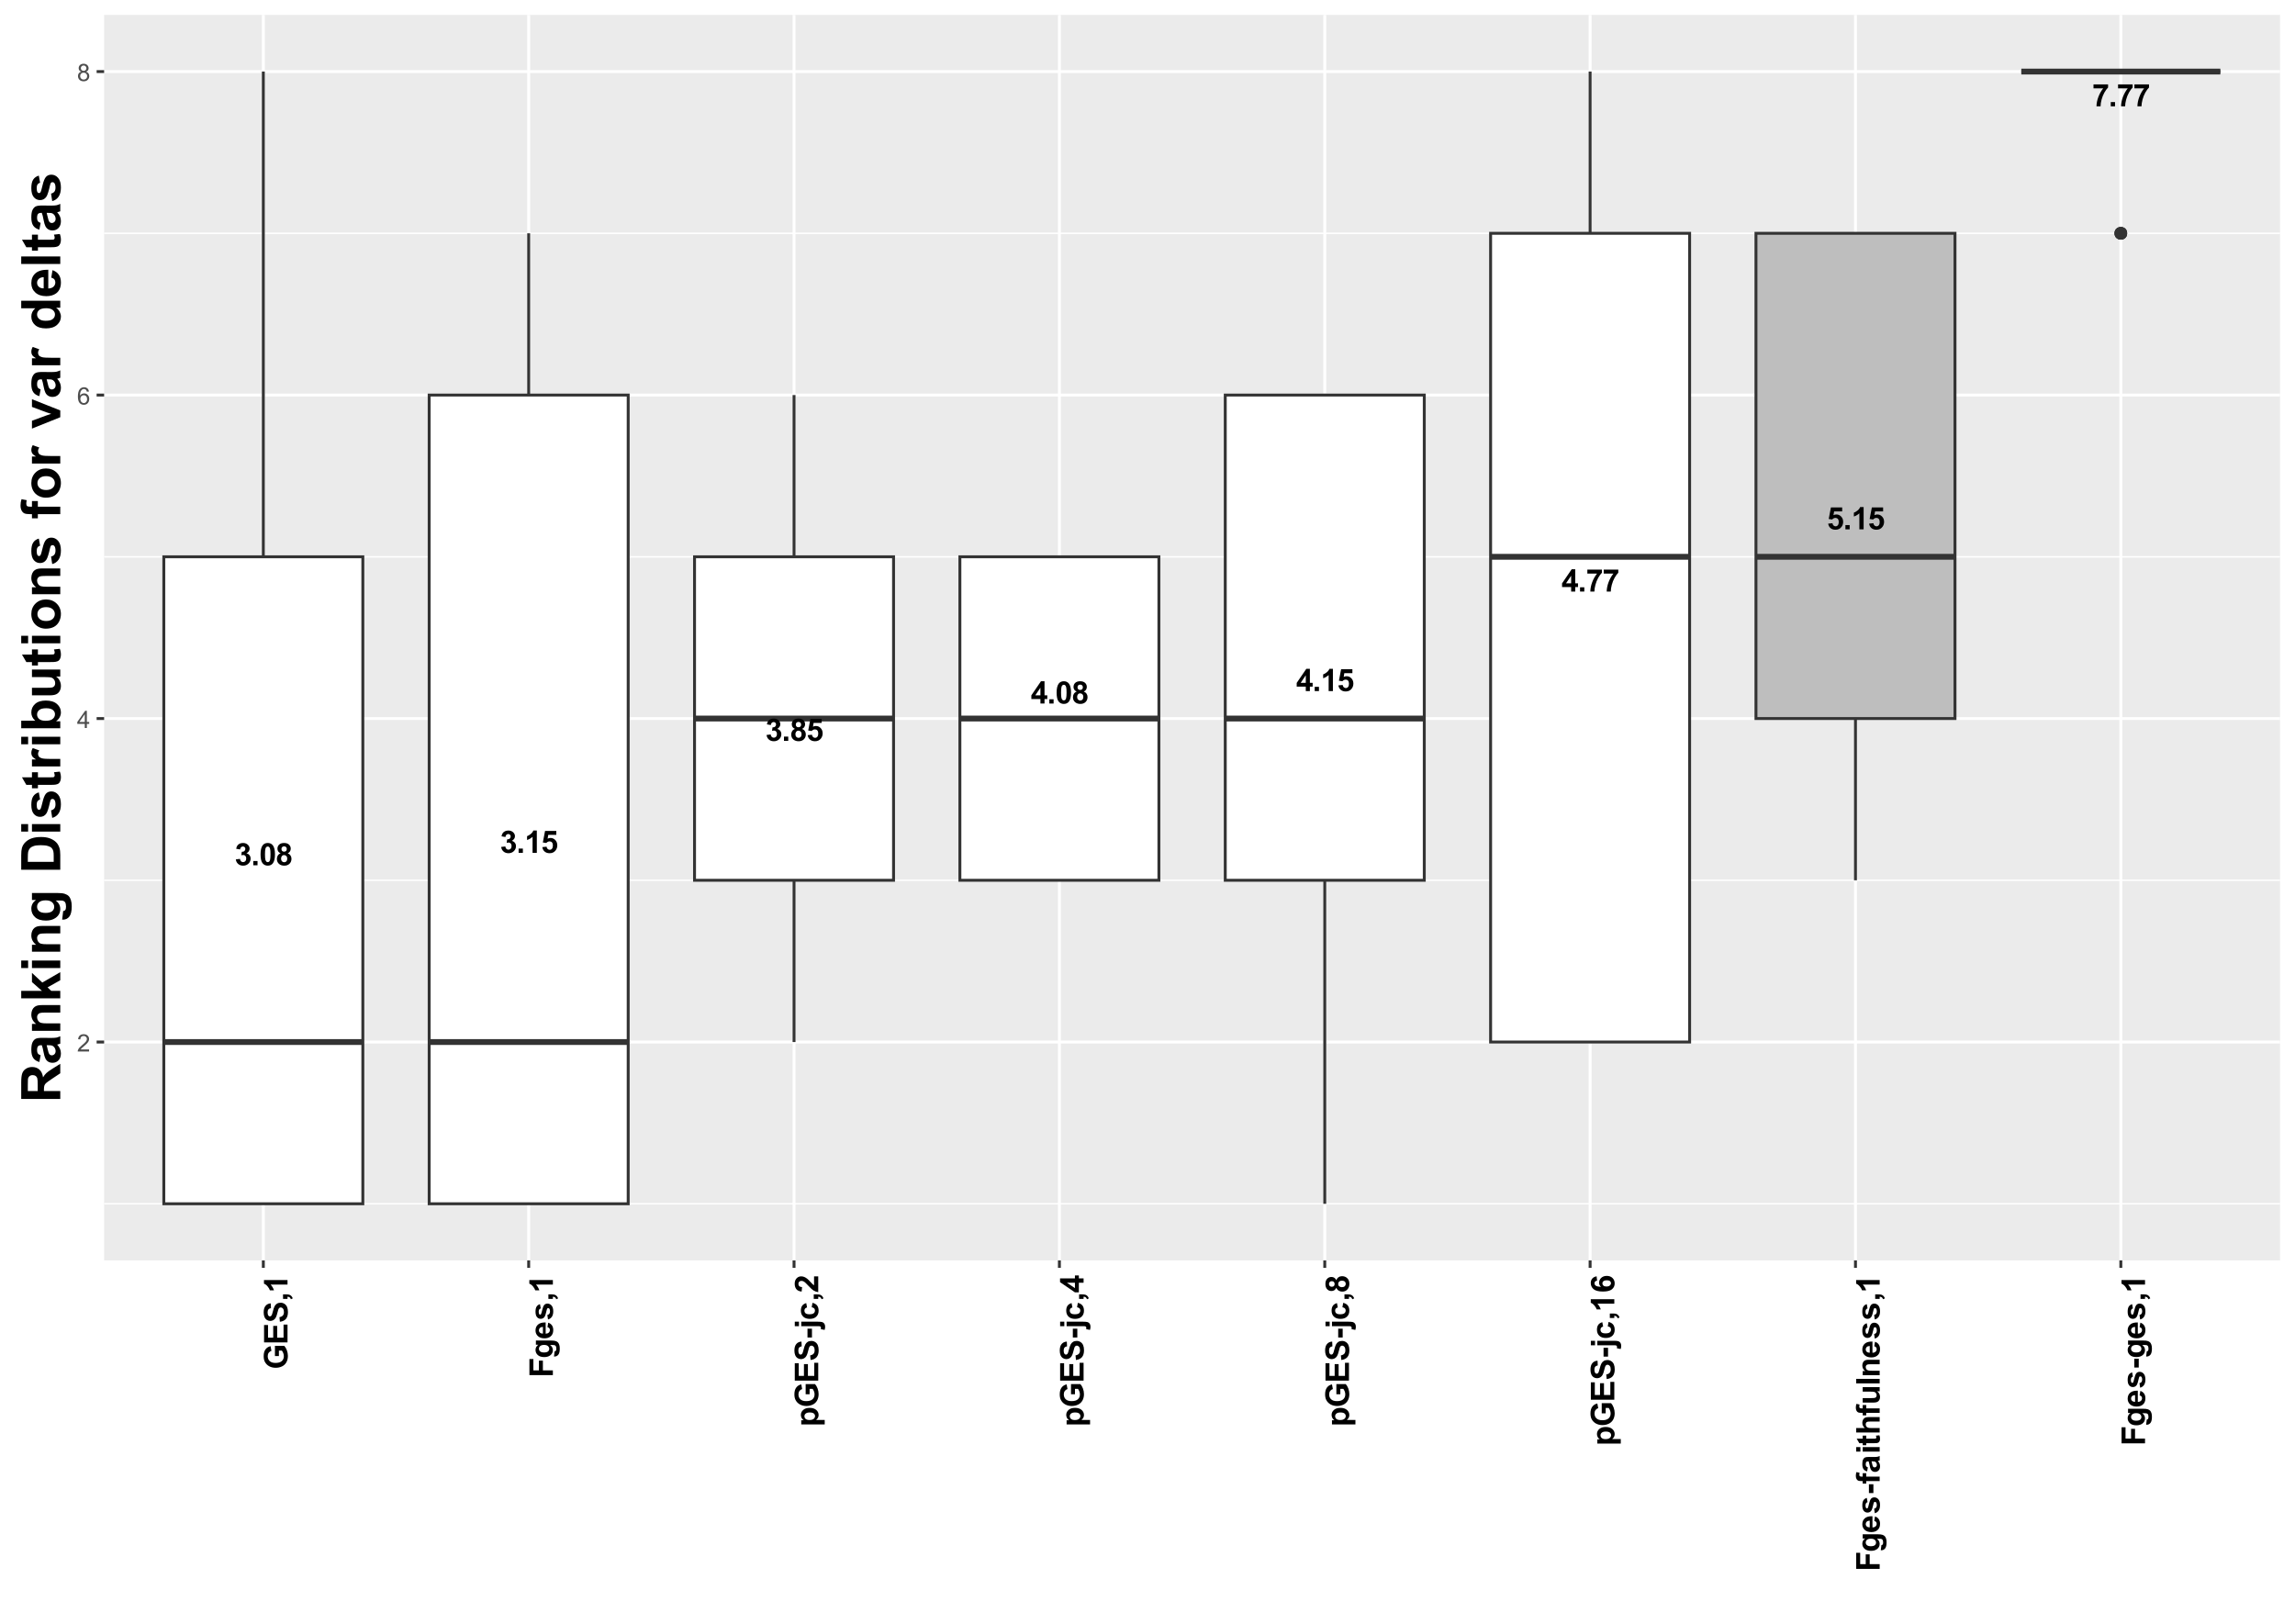 <?xml version="1.0" encoding="UTF-8"?>
<svg xmlns="http://www.w3.org/2000/svg" xmlns:xlink="http://www.w3.org/1999/xlink" width="841pt" height="595pt" viewBox="0 0 841 595" version="1.1">
<defs>
<g>
<symbol overflow="visible" id="glyph0-0">
<path style="stroke:none;" d="M 1.422 0 L 1.422 -7.109 L 7.109 -7.109 L 7.109 0 Z M 1.594 -0.172 L 6.938 -0.172 L 6.938 -6.938 L 1.594 -6.938 Z M 1.594 -0.172 "/>
</symbol>
<symbol overflow="visible" id="glyph0-1">
<path style="stroke:none;" d="M 0.422 -2.156 L 1.938 -2.344 C 1.988 -1.957 2.117 -1.66 2.328 -1.453 C 2.535 -1.254 2.789 -1.156 3.094 -1.156 C 3.414 -1.156 3.688 -1.273 3.906 -1.516 C 4.125 -1.766 4.234 -2.098 4.234 -2.516 C 4.234 -2.898 4.129 -3.207 3.922 -3.438 C 3.711 -3.664 3.457 -3.781 3.156 -3.781 C 2.945 -3.781 2.707 -3.742 2.438 -3.672 L 2.609 -4.938 C 3.023 -4.926 3.344 -5.02 3.562 -5.219 C 3.789 -5.414 3.906 -5.676 3.906 -6 C 3.906 -6.27 3.82 -6.484 3.656 -6.641 C 3.5 -6.805 3.285 -6.891 3.016 -6.891 C 2.742 -6.891 2.516 -6.797 2.328 -6.609 C 2.141 -6.43 2.023 -6.16 1.984 -5.797 L 0.547 -6.047 C 0.641 -6.535 0.785 -6.926 0.984 -7.219 C 1.191 -7.52 1.473 -7.754 1.828 -7.922 C 2.191 -8.086 2.602 -8.172 3.062 -8.172 C 3.82 -8.172 4.438 -7.926 4.906 -7.438 C 5.281 -7.039 5.469 -6.594 5.469 -6.094 C 5.469 -5.375 5.078 -4.801 4.297 -4.375 C 4.766 -4.281 5.141 -4.055 5.422 -3.703 C 5.703 -3.359 5.844 -2.938 5.844 -2.438 C 5.844 -1.727 5.578 -1.117 5.047 -0.609 C 4.523 -0.109 3.879 0.141 3.109 0.141 C 2.367 0.141 1.754 -0.07 1.266 -0.5 C 0.785 -0.926 0.504 -1.477 0.422 -2.156 Z M 0.422 -2.156 "/>
</symbol>
<symbol overflow="visible" id="glyph0-2">
<path style="stroke:none;" d="M 0.812 0 L 0.812 -1.562 L 2.375 -1.562 L 2.375 0 Z M 0.812 0 "/>
</symbol>
<symbol overflow="visible" id="glyph0-3">
<path style="stroke:none;" d="M 3.125 -8.172 C 3.906 -8.172 4.52 -7.891 4.969 -7.328 C 5.5 -6.66 5.766 -5.555 5.766 -4.016 C 5.766 -2.473 5.5 -1.363 4.969 -0.688 C 4.52 -0.133 3.906 0.141 3.125 0.141 C 2.332 0.141 1.691 -0.16 1.203 -0.766 C 0.723 -1.379 0.484 -2.469 0.484 -4.031 C 0.484 -5.562 0.75 -6.664 1.281 -7.344 C 1.719 -7.895 2.332 -8.172 3.125 -8.172 Z M 3.125 -6.875 C 2.938 -6.875 2.766 -6.812 2.609 -6.688 C 2.461 -6.57 2.348 -6.359 2.266 -6.047 C 2.16 -5.648 2.109 -4.973 2.109 -4.016 C 2.109 -3.055 2.156 -2.398 2.25 -2.047 C 2.352 -1.691 2.477 -1.453 2.625 -1.328 C 2.77 -1.211 2.938 -1.156 3.125 -1.156 C 3.312 -1.156 3.477 -1.211 3.625 -1.328 C 3.77 -1.453 3.883 -1.672 3.969 -1.984 C 4.07 -2.379 4.125 -3.055 4.125 -4.016 C 4.125 -4.973 4.078 -5.629 3.984 -5.984 C 3.891 -6.336 3.77 -6.57 3.625 -6.688 C 3.477 -6.812 3.312 -6.875 3.125 -6.875 Z M 3.125 -6.875 "/>
</symbol>
<symbol overflow="visible" id="glyph0-4">
<path style="stroke:none;" d="M 1.828 -4.391 C 1.422 -4.566 1.125 -4.801 0.938 -5.094 C 0.758 -5.395 0.672 -5.723 0.672 -6.078 C 0.672 -6.68 0.879 -7.18 1.297 -7.578 C 1.723 -7.973 2.328 -8.172 3.109 -8.172 C 3.879 -8.172 4.477 -7.973 4.906 -7.578 C 5.332 -7.18 5.547 -6.68 5.547 -6.078 C 5.547 -5.703 5.445 -5.363 5.25 -5.062 C 5.062 -4.77 4.789 -4.547 4.438 -4.391 C 4.883 -4.211 5.223 -3.945 5.453 -3.594 C 5.691 -3.25 5.812 -2.848 5.812 -2.391 C 5.812 -1.641 5.57 -1.031 5.094 -0.562 C 4.613 -0.094 3.977 0.141 3.188 0.141 C 2.445 0.141 1.828 -0.051 1.328 -0.438 C 0.754 -0.895 0.469 -1.523 0.469 -2.328 C 0.469 -2.766 0.57 -3.164 0.781 -3.531 C 1 -3.906 1.348 -4.191 1.828 -4.391 Z M 2.141 -5.969 C 2.141 -5.656 2.227 -5.41 2.406 -5.234 C 2.582 -5.066 2.816 -4.984 3.109 -4.984 C 3.41 -4.984 3.648 -5.066 3.828 -5.234 C 4.004 -5.41 4.094 -5.656 4.094 -5.969 C 4.094 -6.258 4.004 -6.492 3.828 -6.672 C 3.648 -6.848 3.414 -6.938 3.125 -6.938 C 2.82 -6.938 2.582 -6.848 2.406 -6.672 C 2.227 -6.492 2.141 -6.258 2.141 -5.969 Z M 2 -2.484 C 2 -2.047 2.109 -1.707 2.328 -1.469 C 2.547 -1.227 2.82 -1.109 3.156 -1.109 C 3.477 -1.109 3.742 -1.223 3.953 -1.453 C 4.16 -1.691 4.266 -2.023 4.266 -2.453 C 4.266 -2.836 4.156 -3.145 3.938 -3.375 C 3.727 -3.613 3.457 -3.734 3.125 -3.734 C 2.75 -3.734 2.469 -3.598 2.281 -3.328 C 2.094 -3.066 2 -2.785 2 -2.484 Z M 2 -2.484 "/>
</symbol>
<symbol overflow="visible" id="glyph0-5">
<path style="stroke:none;" d="M 4.484 0 L 2.922 0 L 2.922 -5.875 C 2.348 -5.344 1.676 -4.953 0.906 -4.703 L 0.906 -6.109 C 1.312 -6.242 1.75 -6.5 2.219 -6.875 C 2.695 -7.25 3.023 -7.68 3.203 -8.172 L 4.484 -8.172 Z M 4.484 0 "/>
</symbol>
<symbol overflow="visible" id="glyph0-6">
<path style="stroke:none;" d="M 0.5 -2.094 L 2.062 -2.25 C 2.102 -1.906 2.234 -1.629 2.453 -1.422 C 2.672 -1.211 2.922 -1.109 3.203 -1.109 C 3.535 -1.109 3.812 -1.238 4.031 -1.5 C 4.258 -1.77 4.375 -2.172 4.375 -2.703 C 4.375 -3.203 4.258 -3.578 4.031 -3.828 C 3.812 -4.078 3.523 -4.203 3.172 -4.203 C 2.723 -4.203 2.316 -4.004 1.953 -3.609 L 0.688 -3.797 L 1.5 -8.031 L 5.625 -8.031 L 5.625 -6.578 L 2.672 -6.578 L 2.438 -5.188 C 2.781 -5.363 3.133 -5.453 3.5 -5.453 C 4.188 -5.453 4.77 -5.195 5.25 -4.688 C 5.738 -4.188 5.984 -3.535 5.984 -2.734 C 5.984 -2.066 5.789 -1.469 5.406 -0.938 C 4.875 -0.219 4.133 0.141 3.188 0.141 C 2.438 0.141 1.82 -0.062 1.344 -0.469 C 0.875 -0.875 0.594 -1.414 0.5 -2.094 Z M 0.5 -2.094 "/>
</symbol>
<symbol overflow="visible" id="glyph0-7">
<path style="stroke:none;" d="M 3.547 0 L 3.547 -1.641 L 0.219 -1.641 L 0.219 -3 L 3.75 -8.172 L 5.047 -8.172 L 5.047 -3.016 L 6.062 -3.016 L 6.062 -1.641 L 5.047 -1.641 L 5.047 0 Z M 3.547 -3.016 L 3.547 -5.797 L 1.672 -3.016 Z M 3.547 -3.016 "/>
</symbol>
<symbol overflow="visible" id="glyph0-8">
<path style="stroke:none;" d="M 0.484 -6.578 L 0.484 -8.031 L 5.828 -8.031 L 5.828 -6.891 C 5.379 -6.461 4.926 -5.844 4.469 -5.031 C 4.02 -4.219 3.676 -3.352 3.438 -2.438 C 3.195 -1.531 3.078 -0.719 3.078 0 L 1.578 0 C 1.598 -1.125 1.828 -2.27 2.266 -3.438 C 2.711 -4.613 3.301 -5.66 4.031 -6.578 Z M 0.484 -6.578 "/>
</symbol>
<symbol overflow="visible" id="glyph1-0">
<path style="stroke:none;" d="M 1.094 0 L 1.094 -5.5 L 5.5 -5.5 L 5.5 0 Z M 1.234 -0.141 L 5.359 -0.141 L 5.359 -5.359 L 1.234 -5.359 Z M 1.234 -0.141 "/>
</symbol>
<symbol overflow="visible" id="glyph1-1">
<path style="stroke:none;" d="M 4.422 -0.75 L 4.422 0 L 0.266 0 C 0.254 -0.188 0.285 -0.363 0.359 -0.531 C 0.461 -0.82 0.629 -1.102 0.859 -1.375 C 1.098 -1.645 1.438 -1.961 1.875 -2.328 C 2.562 -2.891 3.023 -3.332 3.266 -3.656 C 3.504 -3.988 3.625 -4.301 3.625 -4.594 C 3.625 -4.895 3.516 -5.148 3.297 -5.359 C 3.078 -5.578 2.789 -5.688 2.438 -5.688 C 2.062 -5.688 1.766 -5.57 1.547 -5.344 C 1.328 -5.125 1.211 -4.816 1.203 -4.422 L 0.406 -4.5 C 0.469 -5.094 0.676 -5.547 1.031 -5.859 C 1.383 -6.172 1.859 -6.328 2.453 -6.328 C 3.055 -6.328 3.535 -6.156 3.891 -5.812 C 4.242 -5.477 4.422 -5.066 4.422 -4.578 C 4.422 -4.328 4.367 -4.078 4.266 -3.828 C 4.16 -3.586 3.988 -3.332 3.75 -3.062 C 3.508 -2.789 3.113 -2.422 2.562 -1.953 C 2.094 -1.566 1.789 -1.301 1.656 -1.156 C 1.531 -1.02 1.426 -0.883 1.344 -0.75 Z M 4.422 -0.75 "/>
</symbol>
<symbol overflow="visible" id="glyph1-2">
<path style="stroke:none;" d="M 2.844 0 L 2.844 -1.5 L 0.109 -1.5 L 0.109 -2.219 L 2.984 -6.297 L 3.609 -6.297 L 3.609 -2.219 L 4.469 -2.219 L 4.469 -1.5 L 3.609 -1.5 L 3.609 0 Z M 2.844 -2.219 L 2.844 -5.062 L 0.875 -2.219 Z M 2.844 -2.219 "/>
</symbol>
<symbol overflow="visible" id="glyph1-3">
<path style="stroke:none;" d="M 4.375 -4.75 L 3.609 -4.688 C 3.535 -5 3.438 -5.223 3.312 -5.359 C 3.102 -5.578 2.848 -5.688 2.547 -5.688 C 2.297 -5.688 2.078 -5.617 1.891 -5.484 C 1.648 -5.305 1.457 -5.047 1.312 -4.703 C 1.176 -4.359 1.102 -3.875 1.094 -3.25 C 1.281 -3.531 1.508 -3.738 1.781 -3.875 C 2.051 -4.008 2.332 -4.078 2.625 -4.078 C 3.145 -4.078 3.582 -3.891 3.938 -3.516 C 4.301 -3.141 4.484 -2.648 4.484 -2.047 C 4.484 -1.648 4.398 -1.281 4.234 -0.938 C 4.066 -0.602 3.832 -0.344 3.531 -0.156 C 3.227 0.02 2.891 0.109 2.516 0.109 C 1.867 0.109 1.344 -0.125 0.938 -0.594 C 0.531 -1.07 0.328 -1.859 0.328 -2.953 C 0.328 -4.16 0.551 -5.039 1 -5.594 C 1.395 -6.082 1.926 -6.328 2.594 -6.328 C 3.082 -6.328 3.484 -6.188 3.797 -5.906 C 4.117 -5.625 4.312 -5.238 4.375 -4.75 Z M 1.219 -2.047 C 1.219 -1.773 1.273 -1.516 1.391 -1.266 C 1.504 -1.023 1.66 -0.844 1.859 -0.719 C 2.066 -0.594 2.281 -0.531 2.5 -0.531 C 2.832 -0.531 3.113 -0.66 3.344 -0.922 C 3.582 -1.18 3.703 -1.539 3.703 -2 C 3.703 -2.438 3.582 -2.781 3.344 -3.031 C 3.113 -3.281 2.82 -3.406 2.469 -3.406 C 2.125 -3.406 1.828 -3.281 1.578 -3.031 C 1.336 -2.781 1.219 -2.453 1.219 -2.047 Z M 1.219 -2.047 "/>
</symbol>
<symbol overflow="visible" id="glyph1-4">
<path style="stroke:none;" d="M 1.562 -3.422 C 1.238 -3.535 1 -3.703 0.844 -3.922 C 0.688 -4.141 0.609 -4.398 0.609 -4.703 C 0.609 -5.16 0.77 -5.547 1.094 -5.859 C 1.426 -6.172 1.867 -6.328 2.422 -6.328 C 2.973 -6.328 3.414 -6.164 3.75 -5.844 C 4.082 -5.52 4.25 -5.129 4.25 -4.672 C 4.25 -4.379 4.172 -4.125 4.016 -3.906 C 3.859 -3.695 3.625 -3.535 3.312 -3.422 C 3.707 -3.285 4.004 -3.078 4.203 -2.797 C 4.398 -2.523 4.5 -2.191 4.5 -1.797 C 4.5 -1.266 4.305 -0.812 3.922 -0.438 C 3.547 -0.07 3.051 0.109 2.438 0.109 C 1.812 0.109 1.305 -0.07 0.922 -0.438 C 0.547 -0.812 0.359 -1.273 0.359 -1.828 C 0.359 -2.234 0.461 -2.57 0.672 -2.844 C 0.879 -3.125 1.176 -3.316 1.562 -3.422 Z M 1.406 -4.719 C 1.406 -4.426 1.5 -4.188 1.688 -4 C 1.875 -3.812 2.125 -3.719 2.438 -3.719 C 2.727 -3.719 2.969 -3.812 3.156 -4 C 3.352 -4.188 3.453 -4.414 3.453 -4.688 C 3.453 -4.969 3.352 -5.203 3.156 -5.391 C 2.957 -5.586 2.711 -5.688 2.422 -5.688 C 2.129 -5.688 1.883 -5.594 1.688 -5.406 C 1.5 -5.219 1.406 -4.988 1.406 -4.719 Z M 1.156 -1.812 C 1.156 -1.594 1.207 -1.379 1.312 -1.172 C 1.414 -0.973 1.566 -0.816 1.766 -0.703 C 1.973 -0.586 2.195 -0.531 2.438 -0.531 C 2.812 -0.531 3.117 -0.645 3.359 -0.875 C 3.598 -1.113 3.719 -1.422 3.719 -1.797 C 3.719 -2.16 3.594 -2.461 3.344 -2.703 C 3.094 -2.953 2.781 -3.078 2.406 -3.078 C 2.051 -3.078 1.754 -2.957 1.516 -2.719 C 1.273 -2.477 1.156 -2.176 1.156 -1.812 Z M 1.156 -1.812 "/>
</symbol>
<symbol overflow="visible" id="glyph2-0">
<path style="stroke:none;" d="M 0 -1.5 L -7.5 -1.5 L -7.5 -7.5 L 0 -7.5 Z M -0.188 -1.688 L -0.188 -7.312 L -7.312 -7.312 L -7.312 -1.688 Z M -0.188 -1.688 "/>
</symbol>
<symbol overflow="visible" id="glyph2-1">
<path style="stroke:none;" d="M -3.156 -4.875 L -4.609 -4.875 L -4.609 -8.609 L -1.188 -8.609 C -0.832 -8.242 -0.52 -7.719 -0.25 -7.031 C 0.008 -6.344 0.141 -5.645 0.141 -4.938 C 0.141 -4.039 -0.047 -3.254 -0.422 -2.578 C -0.797 -1.91 -1.332 -1.41 -2.031 -1.078 C -2.738 -0.742 -3.504 -0.578 -4.328 -0.578 C -5.223 -0.578 -6.016 -0.766 -6.703 -1.141 C -7.398 -1.516 -7.938 -2.062 -8.312 -2.781 C -8.594 -3.332 -8.734 -4.02 -8.734 -4.844 C -8.734 -5.906 -8.508 -6.734 -8.062 -7.328 C -7.613 -7.93 -7 -8.32 -6.219 -8.5 L -5.891 -6.781 C -6.305 -6.656 -6.633 -6.426 -6.875 -6.094 C -7.125 -5.758 -7.25 -5.344 -7.25 -4.844 C -7.25 -4.082 -7.008 -3.477 -6.531 -3.031 C -6.051 -2.582 -5.336 -2.359 -4.391 -2.359 C -3.367 -2.359 -2.602 -2.582 -2.094 -3.031 C -1.594 -3.488 -1.344 -4.086 -1.344 -4.828 C -1.344 -5.191 -1.41 -5.555 -1.547 -5.922 C -1.691 -6.285 -1.863 -6.598 -2.062 -6.859 L -3.156 -6.859 Z M -3.156 -4.875 "/>
</symbol>
<symbol overflow="visible" id="glyph2-2">
<path style="stroke:none;" d="M 0 -0.875 L -8.594 -0.875 L -8.594 -7.25 L -7.141 -7.25 L -7.141 -2.609 L -5.234 -2.609 L -5.234 -6.922 L -3.781 -6.922 L -3.781 -2.609 L -1.453 -2.609 L -1.453 -7.406 L 0 -7.406 Z M 0 -0.875 "/>
</symbol>
<symbol overflow="visible" id="glyph2-3">
<path style="stroke:none;" d="M -2.797 -0.438 L -2.953 -2.125 C -2.391 -2.227 -1.973 -2.43 -1.703 -2.734 C -1.441 -3.047 -1.312 -3.469 -1.312 -4 C -1.312 -4.551 -1.426 -4.969 -1.656 -5.25 C -1.895 -5.539 -2.176 -5.688 -2.5 -5.688 C -2.695 -5.688 -2.867 -5.625 -3.016 -5.5 C -3.16 -5.383 -3.285 -5.176 -3.391 -4.875 C -3.461 -4.676 -3.586 -4.219 -3.766 -3.5 C -3.992 -2.562 -4.273 -1.906 -4.609 -1.531 C -5.086 -1.008 -5.664 -0.75 -6.344 -0.75 C -6.781 -0.75 -7.188 -0.867 -7.562 -1.109 C -7.945 -1.359 -8.238 -1.719 -8.438 -2.188 C -8.633 -2.656 -8.734 -3.219 -8.734 -3.875 C -8.734 -4.957 -8.492 -5.77 -8.016 -6.312 C -7.547 -6.852 -6.922 -7.141 -6.141 -7.172 L -6.062 -5.438 C -6.5 -5.363 -6.812 -5.203 -7 -4.953 C -7.195 -4.711 -7.297 -4.348 -7.297 -3.859 C -7.297 -3.359 -7.191 -2.961 -6.984 -2.672 C -6.859 -2.492 -6.68 -2.406 -6.453 -2.406 C -6.254 -2.406 -6.082 -2.488 -5.938 -2.656 C -5.75 -2.875 -5.555 -3.406 -5.359 -4.25 C -5.16 -5.094 -4.953 -5.719 -4.734 -6.125 C -4.523 -6.531 -4.234 -6.848 -3.859 -7.078 C -3.492 -7.305 -3.039 -7.422 -2.5 -7.422 C -2.008 -7.422 -1.547 -7.281 -1.109 -7 C -0.68 -6.727 -0.363 -6.344 -0.156 -5.844 C 0.051 -5.344 0.156 -4.723 0.156 -3.984 C 0.156 -2.891 -0.094 -2.051 -0.594 -1.469 C -1.102 -0.895 -1.836 -0.551 -2.797 -0.438 Z M -2.797 -0.438 "/>
</symbol>
<symbol overflow="visible" id="glyph2-4">
<path style="stroke:none;" d="M -1.641 -0.828 L -1.641 -2.469 L -0.469 -2.469 C 0.008 -2.469 0.383 -2.426 0.656 -2.344 C 0.938 -2.258 1.188 -2.102 1.406 -1.875 C 1.625 -1.645 1.797 -1.359 1.922 -1.016 L 1.234 -0.688 C 1.129 -1.02 0.977 -1.254 0.781 -1.391 C 0.594 -1.535 0.332 -1.613 0 -1.625 L 0 -0.828 Z M -1.641 -0.828 "/>
</symbol>
<symbol overflow="visible" id="glyph2-5">
<path style="stroke:none;" d="M 0 -4.719 L 0 -3.078 L -6.203 -3.078 C -5.641 -2.473 -5.223 -1.766 -4.953 -0.953 L -6.453 -0.953 C -6.586 -1.379 -6.852 -1.844 -7.25 -2.344 C -7.645 -2.852 -8.102 -3.203 -8.625 -3.391 L -8.625 -4.719 Z M 0 -4.719 "/>
</symbol>
<symbol overflow="visible" id="glyph2-6">
<path style="stroke:none;" d="M 0 -0.891 L -8.594 -0.891 L -8.594 -6.781 L -7.141 -6.781 L -7.141 -2.625 L -5.109 -2.625 L -5.109 -6.203 L -3.656 -6.203 L -3.656 -2.625 L 0 -2.625 Z M 0 -0.891 "/>
</symbol>
<symbol overflow="visible" id="glyph2-7">
<path style="stroke:none;" d="M 0.406 -0.703 L 0.641 -2.594 C 0.859 -2.625 1.008 -2.695 1.094 -2.812 C 1.207 -2.969 1.266 -3.211 1.266 -3.547 C 1.266 -3.973 1.203 -4.297 1.078 -4.516 C 0.984 -4.66 0.844 -4.77 0.656 -4.844 C 0.52 -4.895 0.27 -4.922 -0.094 -4.922 L -1.016 -4.922 C -0.336 -4.422 0 -3.797 0 -3.047 C 0 -2.211 -0.352 -1.551 -1.062 -1.062 C -1.625 -0.688 -2.316 -0.5 -3.141 -0.5 C -4.191 -0.5 -4.988 -0.75 -5.531 -1.25 C -6.082 -1.75 -6.359 -2.375 -6.359 -3.125 C -6.359 -3.883 -6.02 -4.516 -5.344 -5.016 L -6.219 -5.016 L -6.219 -6.562 L -0.641 -6.562 C 0.098 -6.562 0.645 -6.5 1 -6.375 C 1.363 -6.258 1.648 -6.094 1.859 -5.875 C 2.066 -5.656 2.227 -5.363 2.344 -5 C 2.469 -4.633 2.531 -4.172 2.531 -3.609 C 2.531 -2.555 2.348 -1.805 1.984 -1.359 C 1.617 -0.922 1.16 -0.703 0.609 -0.703 C 0.555 -0.703 0.488 -0.703 0.406 -0.703 Z M -3.234 -2.188 C -2.578 -2.188 -2.094 -2.312 -1.781 -2.562 C -1.477 -2.82 -1.328 -3.141 -1.328 -3.516 C -1.328 -3.91 -1.484 -4.25 -1.797 -4.531 C -2.117 -4.812 -2.586 -4.953 -3.203 -4.953 C -3.848 -4.953 -4.328 -4.816 -4.641 -4.547 C -4.953 -4.285 -5.109 -3.953 -5.109 -3.547 C -5.109 -3.148 -4.953 -2.82 -4.641 -2.562 C -4.336 -2.312 -3.867 -2.188 -3.234 -2.188 Z M -3.234 -2.188 "/>
</symbol>
<symbol overflow="visible" id="glyph2-8">
<path style="stroke:none;" d="M -1.984 -4.469 L -1.703 -6.109 C -1.098 -5.898 -0.641 -5.566 -0.328 -5.109 C -0.016 -4.648 0.141 -4.082 0.141 -3.406 C 0.141 -2.32 -0.211 -1.52 -0.922 -1 C -1.484 -0.582 -2.195 -0.375 -3.062 -0.375 C -4.094 -0.375 -4.898 -0.645 -5.484 -1.188 C -6.066 -1.727 -6.359 -2.41 -6.359 -3.234 C -6.359 -4.16 -6.051 -4.891 -5.438 -5.422 C -4.832 -5.961 -3.898 -6.219 -2.641 -6.188 L -2.641 -2.062 C -2.148 -2.082 -1.77 -2.219 -1.5 -2.469 C -1.227 -2.719 -1.094 -3.035 -1.094 -3.422 C -1.094 -3.672 -1.16 -3.883 -1.297 -4.062 C -1.441 -4.238 -1.672 -4.375 -1.984 -4.469 Z M -3.641 -4.562 C -4.117 -4.551 -4.484 -4.426 -4.734 -4.188 C -4.984 -3.957 -5.109 -3.672 -5.109 -3.328 C -5.109 -2.973 -4.977 -2.676 -4.719 -2.438 C -4.445 -2.207 -4.086 -2.094 -3.641 -2.094 Z M -3.641 -4.562 "/>
</symbol>
<symbol overflow="visible" id="glyph2-9">
<path style="stroke:none;" d="M -1.781 -0.281 L -2.031 -1.938 C -1.707 -2.008 -1.461 -2.148 -1.297 -2.359 C -1.129 -2.578 -1.047 -2.879 -1.047 -3.266 C -1.047 -3.691 -1.125 -4.008 -1.281 -4.219 C -1.395 -4.363 -1.539 -4.438 -1.719 -4.438 C -1.844 -4.438 -1.945 -4.398 -2.031 -4.328 C -2.113 -4.242 -2.188 -4.062 -2.25 -3.781 C -2.539 -2.445 -2.805 -1.602 -3.047 -1.25 C -3.391 -0.758 -3.859 -0.516 -4.453 -0.516 C -4.992 -0.516 -5.445 -0.723 -5.812 -1.141 C -6.176 -1.566 -6.359 -2.227 -6.359 -3.125 C -6.359 -3.977 -6.219 -4.613 -5.938 -5.031 C -5.664 -5.445 -5.258 -5.734 -4.719 -5.891 L -4.438 -4.328 C -4.676 -4.266 -4.859 -4.141 -4.984 -3.953 C -5.117 -3.766 -5.188 -3.5 -5.188 -3.156 C -5.188 -2.727 -5.125 -2.422 -5 -2.234 C -4.914 -2.109 -4.805 -2.047 -4.672 -2.047 C -4.547 -2.047 -4.441 -2.098 -4.359 -2.203 C -4.254 -2.348 -4.102 -2.859 -3.906 -3.734 C -3.707 -4.617 -3.461 -5.234 -3.172 -5.578 C -2.879 -5.922 -2.473 -6.094 -1.953 -6.094 C -1.379 -6.094 -0.883 -5.852 -0.469 -5.375 C -0.062 -4.906 0.141 -4.203 0.141 -3.266 C 0.141 -2.422 -0.031 -1.75 -0.375 -1.25 C -0.719 -0.758 -1.188 -0.438 -1.781 -0.281 Z M -1.781 -0.281 "/>
</symbol>
<symbol overflow="visible" id="glyph2-10">
<path style="stroke:none;" d="M -6.219 -0.812 L -6.219 -2.344 L -5.312 -2.344 C -5.625 -2.551 -5.875 -2.82 -6.062 -3.156 C -6.258 -3.5 -6.359 -3.879 -6.359 -4.297 C -6.359 -5.016 -6.078 -5.625 -5.516 -6.125 C -4.953 -6.633 -4.16 -6.891 -3.141 -6.891 C -2.109 -6.891 -1.301 -6.633 -0.719 -6.125 C -0.145 -5.613 0.141 -5 0.141 -4.281 C 0.141 -3.938 0.07 -3.625 -0.062 -3.344 C -0.195 -3.062 -0.43 -2.77 -0.766 -2.469 L 2.375 -2.469 L 2.375 -0.812 Z M -3.219 -2.438 C -2.52 -2.438 -2.004 -2.578 -1.672 -2.859 C -1.336 -3.141 -1.172 -3.477 -1.172 -3.875 C -1.172 -4.258 -1.32 -4.578 -1.625 -4.828 C -1.938 -5.078 -2.441 -5.203 -3.141 -5.203 C -3.785 -5.203 -4.266 -5.07 -4.578 -4.812 C -4.898 -4.551 -5.062 -4.227 -5.062 -3.844 C -5.062 -3.438 -4.906 -3.098 -4.594 -2.828 C -4.281 -2.566 -3.82 -2.438 -3.219 -2.438 Z M -3.219 -2.438 "/>
</symbol>
<symbol overflow="visible" id="glyph2-11">
<path style="stroke:none;" d="M -2.297 -0.672 L -3.938 -0.672 L -3.938 -3.906 L -2.297 -3.906 Z M -2.297 -0.672 "/>
</symbol>
<symbol overflow="visible" id="glyph2-12">
<path style="stroke:none;" d="M -7.062 -0.828 L -8.594 -0.828 L -8.594 -2.469 L -7.062 -2.469 Z M -6.219 -2.469 L -0.188 -2.469 C 0.602 -2.469 1.16 -2.414 1.484 -2.312 C 1.805 -2.207 2.062 -2.008 2.25 -1.719 C 2.438 -1.426 2.531 -1.051 2.531 -0.594 C 2.531 -0.426 2.516 -0.25 2.484 -0.062 C 2.453 0.125 2.406 0.328 2.344 0.547 L 0.938 0.266 C 0.957 0.18 0.973 0.102 0.984 0.031 C 0.992 -0.031 1 -0.086 1 -0.141 C 1 -0.316 0.961 -0.457 0.891 -0.562 C 0.816 -0.664 0.727 -0.734 0.625 -0.766 C 0.52 -0.805 0.219 -0.828 -0.281 -0.828 L -6.219 -0.828 Z M -6.219 -2.469 "/>
</symbol>
<symbol overflow="visible" id="glyph2-13">
<path style="stroke:none;" d="M -4.391 -6.281 L -4.094 -4.672 C -4.414 -4.609 -4.656 -4.477 -4.812 -4.281 C -4.977 -4.094 -5.062 -3.848 -5.062 -3.547 C -5.062 -3.129 -4.922 -2.797 -4.641 -2.547 C -4.359 -2.305 -3.883 -2.188 -3.219 -2.188 C -2.477 -2.188 -1.957 -2.312 -1.656 -2.562 C -1.352 -2.812 -1.203 -3.145 -1.203 -3.562 C -1.203 -3.875 -1.289 -4.129 -1.469 -4.328 C -1.645 -4.523 -1.953 -4.664 -2.391 -4.75 L -2.109 -6.375 C -1.367 -6.207 -0.805 -5.883 -0.422 -5.406 C -0.047 -4.926 0.141 -4.285 0.141 -3.484 C 0.141 -2.578 -0.145 -1.852 -0.719 -1.312 C -1.289 -0.77 -2.086 -0.5 -3.109 -0.5 C -4.129 -0.5 -4.926 -0.77 -5.5 -1.312 C -6.07 -1.852 -6.359 -2.586 -6.359 -3.516 C -6.359 -4.273 -6.195 -4.879 -5.875 -5.328 C -5.551 -5.773 -5.055 -6.094 -4.391 -6.281 Z M -4.391 -6.281 "/>
</symbol>
<symbol overflow="visible" id="glyph2-14">
<path style="stroke:none;" d="M -1.531 -6.078 L 0 -6.078 L 0 -0.297 C -0.582 -0.359 -1.129 -0.547 -1.641 -0.859 C -2.16 -1.172 -2.848 -1.789 -3.703 -2.719 C -4.391 -3.457 -4.859 -3.91 -5.109 -4.078 C -5.453 -4.305 -5.789 -4.422 -6.125 -4.422 C -6.488 -4.422 -6.77 -4.32 -6.969 -4.125 C -7.164 -3.926 -7.266 -3.656 -7.266 -3.312 C -7.266 -2.969 -7.16 -2.691 -6.953 -2.484 C -6.742 -2.285 -6.398 -2.172 -5.922 -2.141 L -6.078 -0.5 C -6.984 -0.594 -7.633 -0.895 -8.031 -1.406 C -8.426 -1.926 -8.625 -2.57 -8.625 -3.344 C -8.625 -4.195 -8.395 -4.863 -7.938 -5.344 C -7.477 -5.832 -6.91 -6.078 -6.234 -6.078 C -5.848 -6.078 -5.477 -6.004 -5.125 -5.859 C -4.781 -5.723 -4.414 -5.504 -4.031 -5.203 C -3.781 -5.004 -3.414 -4.645 -2.938 -4.125 C -2.457 -3.602 -2.141 -3.273 -1.984 -3.141 C -1.828 -3.004 -1.676 -2.891 -1.531 -2.797 Z M -1.531 -6.078 "/>
</symbol>
<symbol overflow="visible" id="glyph2-15">
<path style="stroke:none;" d="M 0 -3.734 L -1.734 -3.734 L -1.734 -0.219 L -3.172 -0.219 L -8.625 -3.953 L -8.625 -5.328 L -3.172 -5.328 L -3.172 -6.406 L -1.734 -6.406 L -1.734 -5.328 L 0 -5.328 Z M -3.172 -3.734 L -6.109 -3.734 L -3.172 -1.766 Z M -3.172 -3.734 "/>
</symbol>
<symbol overflow="visible" id="glyph2-16">
<path style="stroke:none;" d="M -4.641 -1.922 C -4.816 -1.492 -5.062 -1.18 -5.375 -0.984 C -5.688 -0.797 -6.031 -0.703 -6.406 -0.703 C -7.051 -0.703 -7.582 -0.926 -8 -1.375 C -8.414 -1.82 -8.625 -2.457 -8.625 -3.281 C -8.625 -4.094 -8.414 -4.723 -8 -5.172 C -7.582 -5.629 -7.051 -5.859 -6.406 -5.859 C -6.008 -5.859 -5.656 -5.754 -5.344 -5.547 C -5.031 -5.336 -4.797 -5.047 -4.641 -4.672 C -4.441 -5.148 -4.16 -5.516 -3.797 -5.766 C -3.43 -6.016 -3.008 -6.141 -2.531 -6.141 C -1.738 -6.141 -1.094 -5.883 -0.594 -5.375 C -0.094 -4.875 0.156 -4.203 0.156 -3.359 C 0.156 -2.578 -0.051 -1.926 -0.469 -1.406 C -0.945 -0.789 -1.609 -0.484 -2.453 -0.484 C -2.922 -0.484 -3.348 -0.598 -3.734 -0.828 C -4.117 -1.055 -4.422 -1.422 -4.641 -1.922 Z M -6.297 -2.266 C -5.961 -2.266 -5.703 -2.352 -5.516 -2.531 C -5.336 -2.719 -5.25 -2.969 -5.25 -3.281 C -5.25 -3.594 -5.344 -3.844 -5.531 -4.031 C -5.719 -4.219 -5.973 -4.312 -6.297 -4.312 C -6.609 -4.312 -6.852 -4.219 -7.031 -4.031 C -7.219 -3.844 -7.312 -3.598 -7.312 -3.297 C -7.312 -2.984 -7.219 -2.734 -7.031 -2.547 C -6.844 -2.359 -6.598 -2.266 -6.297 -2.266 Z M -2.609 -2.109 C -2.16 -2.109 -1.805 -2.223 -1.547 -2.453 C -1.297 -2.691 -1.172 -2.984 -1.172 -3.328 C -1.172 -3.672 -1.289 -3.953 -1.531 -4.172 C -1.781 -4.391 -2.133 -4.5 -2.594 -4.5 C -3 -4.5 -3.32 -4.383 -3.562 -4.156 C -3.812 -3.938 -3.938 -3.656 -3.938 -3.312 C -3.938 -2.906 -3.797 -2.602 -3.516 -2.406 C -3.234 -2.207 -2.93 -2.109 -2.609 -2.109 Z M -2.609 -2.109 "/>
</symbol>
<symbol overflow="visible" id="glyph2-17">
<path style="stroke:none;" d="M -6.484 -6.094 L -6.312 -4.5 C -6.633 -4.457 -6.875 -4.352 -7.031 -4.188 C -7.188 -4.02 -7.266 -3.805 -7.266 -3.547 C -7.266 -3.203 -7.109 -2.91 -6.797 -2.672 C -6.484 -2.43 -5.836 -2.281 -4.859 -2.219 C -5.336 -2.625 -5.578 -3.133 -5.578 -3.75 C -5.578 -4.438 -5.316 -5.023 -4.797 -5.516 C -4.273 -6.004 -3.598 -6.25 -2.766 -6.25 C -1.891 -6.25 -1.188 -5.988 -0.656 -5.469 C -0.125 -4.957 0.141 -4.297 0.141 -3.484 C 0.141 -2.617 -0.191 -1.906 -0.859 -1.344 C -1.535 -0.789 -2.641 -0.516 -4.172 -0.516 C -5.754 -0.516 -6.891 -0.801 -7.578 -1.375 C -8.273 -1.957 -8.625 -2.719 -8.625 -3.656 C -8.625 -4.301 -8.441 -4.836 -8.078 -5.266 C -7.711 -5.691 -7.18 -5.969 -6.484 -6.094 Z M -2.891 -2.359 C -2.359 -2.359 -1.945 -2.477 -1.656 -2.719 C -1.363 -2.969 -1.219 -3.25 -1.219 -3.562 C -1.219 -3.875 -1.336 -4.129 -1.578 -4.328 C -1.816 -4.535 -2.207 -4.641 -2.75 -4.641 C -3.312 -4.641 -3.719 -4.531 -3.969 -4.312 C -4.227 -4.094 -4.359 -3.816 -4.359 -3.484 C -4.359 -3.172 -4.234 -2.906 -3.984 -2.688 C -3.742 -2.469 -3.379 -2.359 -2.891 -2.359 Z M -2.891 -2.359 "/>
</symbol>
<symbol overflow="visible" id="glyph2-18">
<path style="stroke:none;" d="M -6.219 -0.141 L -6.219 -1.062 L -6.688 -1.062 C -7.219 -1.062 -7.609 -1.113 -7.859 -1.219 C -8.117 -1.332 -8.328 -1.535 -8.484 -1.828 C -8.648 -2.129 -8.734 -2.508 -8.734 -2.969 C -8.734 -3.438 -8.664 -3.895 -8.531 -4.344 L -7.375 -4.125 C -7.438 -3.863 -7.469 -3.613 -7.469 -3.375 C -7.469 -3.133 -7.41 -2.961 -7.297 -2.859 C -7.191 -2.754 -6.977 -2.703 -6.656 -2.703 L -6.219 -2.703 L -6.219 -3.938 L -4.922 -3.938 L -4.922 -2.703 L 0 -2.703 L 0 -1.062 L -4.922 -1.062 L -4.922 -0.141 Z M -6.219 -0.141 "/>
</symbol>
<symbol overflow="visible" id="glyph2-19">
<path style="stroke:none;" d="M -4.328 -2.094 L -4.594 -0.594 C -5.195 -0.758 -5.641 -1.047 -5.922 -1.453 C -6.211 -1.867 -6.359 -2.484 -6.359 -3.297 C -6.359 -4.023 -6.27 -4.566 -6.094 -4.922 C -5.926 -5.285 -5.707 -5.539 -5.438 -5.688 C -5.176 -5.832 -4.688 -5.906 -3.969 -5.906 L -2.047 -5.891 C -1.492 -5.891 -1.086 -5.914 -0.828 -5.969 C -0.578 -6.02 -0.301 -6.117 0 -6.266 L 0 -4.641 C -0.113 -4.598 -0.273 -4.547 -0.484 -4.484 C -0.586 -4.453 -0.656 -4.43 -0.688 -4.422 C -0.406 -4.141 -0.195 -3.836 -0.062 -3.516 C 0.07 -3.203 0.141 -2.863 0.141 -2.5 C 0.141 -1.852 -0.031 -1.344 -0.375 -0.969 C -0.727 -0.602 -1.172 -0.422 -1.703 -0.422 C -2.055 -0.422 -2.367 -0.504 -2.641 -0.672 C -2.91 -0.848 -3.117 -1.086 -3.266 -1.391 C -3.422 -1.691 -3.551 -2.129 -3.656 -2.703 C -3.801 -3.461 -3.938 -3.992 -4.062 -4.297 L -4.219 -4.297 C -4.539 -4.297 -4.77 -4.219 -4.906 -4.062 C -5.039 -3.906 -5.109 -3.609 -5.109 -3.172 C -5.109 -2.879 -5.051 -2.648 -4.938 -2.484 C -4.82 -2.328 -4.617 -2.195 -4.328 -2.094 Z M -2.984 -4.297 C -2.922 -4.086 -2.836 -3.754 -2.734 -3.297 C -2.641 -2.836 -2.547 -2.535 -2.453 -2.391 C -2.297 -2.18 -2.102 -2.078 -1.875 -2.078 C -1.645 -2.078 -1.441 -2.16 -1.266 -2.328 C -1.098 -2.504 -1.016 -2.723 -1.016 -2.984 C -1.016 -3.285 -1.113 -3.57 -1.312 -3.844 C -1.457 -4.039 -1.641 -4.172 -1.859 -4.234 C -1.992 -4.273 -2.258 -4.297 -2.656 -4.297 Z M -2.984 -4.297 "/>
</symbol>
<symbol overflow="visible" id="glyph2-20">
<path style="stroke:none;" d="M -7.062 -0.859 L -8.594 -0.859 L -8.594 -2.516 L -7.062 -2.516 Z M 0 -0.859 L -6.219 -0.859 L -6.219 -2.516 L 0 -2.516 Z M 0 -0.859 "/>
</symbol>
<symbol overflow="visible" id="glyph2-21">
<path style="stroke:none;" d="M -6.219 -3.719 L -4.906 -3.719 L -4.906 -2.594 L -2.406 -2.594 C -1.895 -2.594 -1.598 -2.602 -1.516 -2.625 C -1.43 -2.645 -1.359 -2.691 -1.297 -2.766 C -1.242 -2.848 -1.219 -2.941 -1.219 -3.047 C -1.219 -3.203 -1.273 -3.422 -1.391 -3.703 L -0.109 -3.844 C 0.055 -3.469 0.141 -3.035 0.141 -2.547 C 0.141 -2.254 0.094 -1.988 0 -1.75 C -0.102 -1.508 -0.234 -1.332 -0.391 -1.219 C -0.555 -1.113 -0.77 -1.035 -1.031 -0.984 C -1.227 -0.953 -1.617 -0.938 -2.203 -0.938 L -4.906 -0.938 L -4.906 -0.188 L -6.219 -0.188 L -6.219 -0.938 L -7.453 -0.938 L -8.422 -2.594 L -6.219 -2.594 Z M -6.219 -3.719 "/>
</symbol>
<symbol overflow="visible" id="glyph2-22">
<path style="stroke:none;" d="M -8.594 -2.5 L -5.438 -2.5 C -6.051 -3.031 -6.359 -3.664 -6.359 -4.406 C -6.359 -4.781 -6.285 -5.117 -6.141 -5.422 C -6.004 -5.734 -5.828 -5.969 -5.609 -6.125 C -5.391 -6.281 -5.145 -6.383 -4.875 -6.438 C -4.613 -6.488 -4.207 -6.516 -3.656 -6.516 L 0 -6.516 L 0 -4.875 L -3.281 -4.875 C -3.938 -4.875 -4.352 -4.844 -4.531 -4.781 C -4.707 -4.719 -4.848 -4.609 -4.953 -4.453 C -5.055 -4.297 -5.109 -4.098 -5.109 -3.859 C -5.109 -3.586 -5.039 -3.344 -4.906 -3.125 C -4.77 -2.906 -4.566 -2.742 -4.297 -2.641 C -4.035 -2.547 -3.645 -2.5 -3.125 -2.5 L 0 -2.5 L 0 -0.859 L -8.594 -0.859 Z M -8.594 -2.5 "/>
</symbol>
<symbol overflow="visible" id="glyph2-23">
<path style="stroke:none;" d="M 0 -4.953 L -0.938 -4.953 C -0.602 -4.734 -0.336 -4.438 -0.141 -4.062 C 0.047 -3.695 0.141 -3.305 0.141 -2.891 C 0.141 -2.473 0.051 -2.098 -0.125 -1.766 C -0.312 -1.43 -0.57 -1.191 -0.906 -1.047 C -1.238 -0.898 -1.695 -0.828 -2.281 -0.828 L -6.219 -0.828 L -6.219 -2.469 L -3.359 -2.469 C -2.484 -2.469 -1.945 -2.5 -1.75 -2.562 C -1.551 -2.625 -1.395 -2.734 -1.281 -2.891 C -1.164 -3.055 -1.109 -3.258 -1.109 -3.5 C -1.109 -3.781 -1.188 -4.031 -1.344 -4.25 C -1.5 -4.477 -1.691 -4.633 -1.922 -4.719 C -2.148 -4.801 -2.707 -4.844 -3.594 -4.844 L -6.219 -4.844 L -6.219 -6.484 L 0 -6.484 Z M 0 -4.953 "/>
</symbol>
<symbol overflow="visible" id="glyph2-24">
<path style="stroke:none;" d="M 0 -0.859 L -8.594 -0.859 L -8.594 -2.516 L 0 -2.516 Z M 0 -0.859 "/>
</symbol>
<symbol overflow="visible" id="glyph2-25">
<path style="stroke:none;" d="M 0 -6.516 L 0 -4.875 L -3.172 -4.875 C -3.848 -4.875 -4.285 -4.836 -4.484 -4.766 C -4.68 -4.703 -4.832 -4.586 -4.938 -4.422 C -5.051 -4.266 -5.109 -4.078 -5.109 -3.859 C -5.109 -3.566 -5.031 -3.305 -4.875 -3.078 C -4.719 -2.859 -4.508 -2.707 -4.25 -2.625 C -3.988 -2.539 -3.508 -2.5 -2.812 -2.5 L 0 -2.5 L 0 -0.844 L -6.219 -0.844 L -6.219 -2.375 L -5.312 -2.375 C -6.008 -2.914 -6.359 -3.602 -6.359 -4.438 C -6.359 -4.789 -6.289 -5.117 -6.156 -5.422 C -6.031 -5.723 -5.863 -5.953 -5.656 -6.109 C -5.457 -6.266 -5.227 -6.367 -4.969 -6.422 C -4.719 -6.484 -4.352 -6.516 -3.875 -6.516 Z M 0 -6.516 "/>
</symbol>
<symbol overflow="visible" id="glyph3-0">
<path style="stroke:none;" d="M 0 -2.5 L -12.5 -2.5 L -12.5 -12.5 L 0 -12.5 Z M -0.312 -2.812 L -0.312 -12.188 L -12.188 -12.188 L -12.188 -2.812 Z M -0.312 -2.812 "/>
</symbol>
<symbol overflow="visible" id="glyph3-1">
<path style="stroke:none;" d="M 0 -1.469 L -14.312 -1.469 L -14.312 -7.547 C -14.312 -9.078 -14.18 -10.188 -13.922 -10.875 C -13.672 -11.57 -13.219 -12.129 -12.562 -12.547 C -11.906 -12.961 -11.148 -13.172 -10.297 -13.172 C -9.223 -13.172 -8.336 -12.852 -7.641 -12.219 C -6.941 -11.594 -6.5 -10.648 -6.312 -9.391 C -5.945 -10.016 -5.547 -10.531 -5.109 -10.938 C -4.68 -11.344 -3.91 -11.895 -2.797 -12.594 L 0 -14.344 L 0 -10.875 L -3.109 -8.797 C -4.223 -8.047 -4.926 -7.535 -5.219 -7.266 C -5.508 -6.992 -5.707 -6.703 -5.812 -6.391 C -5.926 -6.086 -5.984 -5.602 -5.984 -4.938 L -5.984 -4.359 L 0 -4.359 Z M -8.266 -4.359 L -8.266 -6.5 C -8.266 -7.883 -8.32 -8.75 -8.438 -9.094 C -8.551 -9.438 -8.75 -9.707 -9.031 -9.906 C -9.32 -10.102 -9.688 -10.203 -10.125 -10.203 C -10.602 -10.203 -10.988 -10.07 -11.281 -9.812 C -11.582 -9.551 -11.77 -9.188 -11.844 -8.719 C -11.875 -8.488 -11.891 -7.785 -11.891 -6.609 L -11.891 -4.359 Z M -8.266 -4.359 "/>
</symbol>
<symbol overflow="visible" id="glyph3-2">
<path style="stroke:none;" d="M -7.203 -3.484 L -7.656 -1 C -8.656 -1.281 -9.395 -1.758 -9.875 -2.438 C -10.363 -3.125 -10.609 -4.141 -10.609 -5.484 C -10.609 -6.711 -10.461 -7.625 -10.172 -8.219 C -9.879 -8.82 -9.508 -9.242 -9.062 -9.484 C -8.625 -9.734 -7.805 -9.859 -6.609 -9.859 L -3.406 -9.828 C -2.5 -9.828 -1.828 -9.867 -1.391 -9.953 C -0.961 -10.047 -0.5 -10.211 0 -10.453 L 0 -7.734 C -0.188 -7.66 -0.457 -7.57 -0.812 -7.469 C -0.977 -7.426 -1.086 -7.395 -1.141 -7.375 C -0.68 -6.906 -0.336 -6.398 -0.109 -5.859 C 0.117 -5.328 0.234 -4.758 0.234 -4.156 C 0.234 -3.094 -0.051 -2.254 -0.625 -1.641 C -1.207 -1.023 -1.941 -0.719 -2.828 -0.719 C -3.422 -0.719 -3.945 -0.852 -4.406 -1.125 C -4.863 -1.406 -5.211 -1.797 -5.453 -2.297 C -5.703 -2.805 -5.914 -3.539 -6.094 -4.5 C -6.332 -5.781 -6.555 -6.664 -6.766 -7.156 L -7.047 -7.156 C -7.566 -7.156 -7.938 -7.023 -8.156 -6.766 C -8.383 -6.504 -8.5 -6.016 -8.5 -5.297 C -8.5 -4.805 -8.406 -4.422 -8.219 -4.141 C -8.031 -3.867 -7.691 -3.648 -7.203 -3.484 Z M -4.984 -7.156 C -4.867 -6.801 -4.727 -6.242 -4.562 -5.484 C -4.395 -4.723 -4.234 -4.227 -4.078 -4 C -3.828 -3.633 -3.504 -3.453 -3.109 -3.453 C -2.734 -3.453 -2.406 -3.594 -2.125 -3.875 C -1.844 -4.164 -1.703 -4.535 -1.703 -4.984 C -1.703 -5.473 -1.863 -5.941 -2.188 -6.391 C -2.438 -6.723 -2.738 -6.941 -3.094 -7.047 C -3.332 -7.117 -3.781 -7.156 -4.438 -7.156 Z M -4.984 -7.156 "/>
</symbol>
<symbol overflow="visible" id="glyph3-3">
<path style="stroke:none;" d="M 0 -10.875 L 0 -8.125 L -5.297 -8.125 C -6.41 -8.125 -7.129 -8.066 -7.453 -7.953 C -7.785 -7.836 -8.039 -7.645 -8.219 -7.375 C -8.406 -7.113 -8.5 -6.797 -8.5 -6.422 C -8.5 -5.953 -8.367 -5.523 -8.109 -5.141 C -7.848 -4.766 -7.504 -4.504 -7.078 -4.359 C -6.648 -4.223 -5.859 -4.156 -4.703 -4.156 L 0 -4.156 L 0 -1.422 L -10.375 -1.422 L -10.375 -3.969 L -8.844 -3.969 C -10.02 -4.875 -10.609 -6.016 -10.609 -7.391 C -10.609 -7.992 -10.5 -8.547 -10.281 -9.047 C -10.062 -9.547 -9.781 -9.922 -9.438 -10.172 C -9.102 -10.43 -8.719 -10.613 -8.281 -10.719 C -7.852 -10.82 -7.242 -10.875 -6.453 -10.875 Z M 0 -10.875 "/>
</symbol>
<symbol overflow="visible" id="glyph3-4">
<path style="stroke:none;" d="M 0 -1.344 L -14.312 -1.344 L -14.312 -4.078 L -6.719 -4.078 L -10.375 -7.297 L -10.375 -10.672 L -6.578 -7.125 L 0 -10.922 L 0 -7.969 L -4.656 -5.359 L -3.328 -4.078 L 0 -4.078 Z M 0 -1.344 "/>
</symbol>
<symbol overflow="visible" id="glyph3-5">
<path style="stroke:none;" d="M -11.781 -1.438 L -14.312 -1.438 L -14.312 -4.188 L -11.781 -4.188 Z M 0 -1.438 L -10.375 -1.438 L -10.375 -4.188 L 0 -4.188 Z M 0 -1.438 "/>
</symbol>
<symbol overflow="visible" id="glyph3-6">
<path style="stroke:none;" d="M 0.688 -1.188 L 1.062 -4.312 C 1.426 -4.363 1.676 -4.484 1.812 -4.672 C 2.008 -4.93 2.109 -5.344 2.109 -5.906 C 2.109 -6.625 2 -7.16 1.781 -7.516 C 1.645 -7.754 1.414 -7.938 1.094 -8.062 C 0.863 -8.145 0.441 -8.188 -0.172 -8.188 L -1.688 -8.188 C -0.562 -7.375 0 -6.344 0 -5.094 C 0 -3.695 -0.586 -2.594 -1.766 -1.781 C -2.703 -1.145 -3.863 -0.828 -5.25 -0.828 C -6.988 -0.828 -8.316 -1.242 -9.234 -2.078 C -10.148 -2.91 -10.609 -3.953 -10.609 -5.203 C -10.609 -6.484 -10.047 -7.539 -8.922 -8.375 L -10.375 -8.375 L -10.375 -10.938 L -1.062 -10.938 C 0.156 -10.938 1.066 -10.832 1.672 -10.625 C 2.285 -10.426 2.766 -10.145 3.109 -9.781 C 3.453 -9.414 3.719 -8.926 3.906 -8.312 C 4.102 -7.707 4.203 -6.941 4.203 -6.016 C 4.203 -4.254 3.898 -3.004 3.297 -2.266 C 2.703 -1.535 1.941 -1.172 1.016 -1.172 C 0.922 -1.172 0.812 -1.176 0.688 -1.188 Z M -5.406 -3.641 C -4.301 -3.641 -3.492 -3.848 -2.984 -4.266 C -2.473 -4.691 -2.219 -5.219 -2.219 -5.844 C -2.219 -6.52 -2.477 -7.086 -3 -7.547 C -3.531 -8.016 -4.305 -8.25 -5.328 -8.25 C -6.398 -8.25 -7.195 -8.023 -7.719 -7.578 C -8.238 -7.141 -8.5 -6.582 -8.5 -5.906 C -8.5 -5.238 -8.242 -4.691 -7.734 -4.266 C -7.223 -3.848 -6.445 -3.641 -5.406 -3.641 Z M -5.406 -3.641 "/>
</symbol>
<symbol overflow="visible" id="glyph3-7">
<path style="stroke:none;" d=""/>
</symbol>
<symbol overflow="visible" id="glyph3-8">
<path style="stroke:none;" d="M -14.312 -1.453 L -14.312 -6.734 C -14.312 -7.922 -14.223 -8.828 -14.047 -9.453 C -13.797 -10.297 -13.352 -11.016 -12.719 -11.609 C -12.094 -12.211 -11.32 -12.672 -10.406 -12.984 C -9.488 -13.297 -8.359 -13.453 -7.016 -13.453 C -5.836 -13.453 -4.82 -13.305 -3.969 -13.016 C -2.926 -12.648 -2.086 -12.133 -1.453 -11.469 C -0.961 -10.969 -0.578 -10.289 -0.297 -9.438 C -0.098 -8.801 0 -7.953 0 -6.891 L 0 -1.453 Z M -11.891 -4.344 L -2.406 -4.344 L -2.406 -6.5 C -2.406 -7.301 -2.453 -7.883 -2.547 -8.25 C -2.66 -8.719 -2.859 -9.102 -3.141 -9.406 C -3.422 -9.719 -3.879 -9.969 -4.516 -10.156 C -5.16 -10.352 -6.039 -10.453 -7.156 -10.453 C -8.258 -10.453 -9.109 -10.352 -9.703 -10.156 C -10.297 -9.969 -10.754 -9.695 -11.078 -9.344 C -11.41 -8.988 -11.641 -8.547 -11.766 -8.016 C -11.848 -7.609 -11.891 -6.816 -11.891 -5.641 Z M -11.891 -4.344 "/>
</symbol>
<symbol overflow="visible" id="glyph3-9">
<path style="stroke:none;" d="M -2.953 -0.469 L -3.375 -3.219 C -2.844 -3.344 -2.438 -3.582 -2.156 -3.938 C -1.883 -4.289 -1.75 -4.789 -1.75 -5.438 C -1.75 -6.145 -1.879 -6.68 -2.141 -7.047 C -2.316 -7.285 -2.562 -7.406 -2.875 -7.406 C -3.082 -7.406 -3.254 -7.336 -3.391 -7.203 C -3.516 -7.066 -3.633 -6.766 -3.75 -6.297 C -4.238 -4.078 -4.688 -2.672 -5.094 -2.078 C -5.645 -1.254 -6.422 -0.844 -7.422 -0.844 C -8.316 -0.844 -9.07 -1.195 -9.688 -1.906 C -10.301 -2.625 -10.609 -3.727 -10.609 -5.219 C -10.609 -6.633 -10.375 -7.688 -9.906 -8.375 C -9.445 -9.07 -8.766 -9.551 -7.859 -9.812 L -7.391 -7.219 C -7.785 -7.102 -8.094 -6.891 -8.312 -6.578 C -8.531 -6.273 -8.641 -5.836 -8.641 -5.266 C -8.641 -4.547 -8.535 -4.031 -8.328 -3.719 C -8.18 -3.508 -8 -3.406 -7.781 -3.406 C -7.582 -3.406 -7.414 -3.492 -7.281 -3.672 C -7.094 -3.922 -6.832 -4.773 -6.5 -6.234 C -6.164 -7.691 -5.758 -8.711 -5.281 -9.297 C -4.789 -9.867 -4.113 -10.156 -3.25 -10.156 C -2.289 -10.156 -1.469 -9.758 -0.781 -8.969 C -0.102 -8.176 0.234 -7 0.234 -5.438 C 0.234 -4.031 -0.051 -2.91 -0.625 -2.078 C -1.195 -1.254 -1.973 -0.719 -2.953 -0.469 Z M -2.953 -0.469 "/>
</symbol>
<symbol overflow="visible" id="glyph3-10">
<path style="stroke:none;" d="M -10.375 -6.188 L -8.188 -6.188 L -8.188 -4.312 L -4 -4.312 C -3.156 -4.312 -2.66 -4.328 -2.516 -4.359 C -2.379 -4.398 -2.266 -4.484 -2.172 -4.609 C -2.086 -4.742 -2.047 -4.898 -2.047 -5.078 C -2.047 -5.328 -2.133 -5.695 -2.312 -6.188 L -0.172 -6.422 C 0.098 -5.773 0.234 -5.051 0.234 -4.25 C 0.234 -3.75 0.148 -3.301 -0.016 -2.906 C -0.18 -2.508 -0.395 -2.219 -0.656 -2.031 C -0.926 -1.852 -1.285 -1.727 -1.734 -1.656 C -2.047 -1.594 -2.688 -1.562 -3.656 -1.562 L -8.188 -1.562 L -8.188 -0.297 L -10.375 -0.297 L -10.375 -1.562 L -12.438 -1.562 L -14.031 -4.312 L -10.375 -4.312 Z M -10.375 -6.188 "/>
</symbol>
<symbol overflow="visible" id="glyph3-11">
<path style="stroke:none;" d="M 0 -4.062 L 0 -1.312 L -10.375 -1.312 L -10.375 -3.875 L -8.891 -3.875 C -9.586 -4.301 -10.047 -4.688 -10.266 -5.031 C -10.492 -5.383 -10.609 -5.785 -10.609 -6.234 C -10.609 -6.859 -10.438 -7.457 -10.094 -8.031 L -7.703 -7.188 C -7.992 -6.727 -8.141 -6.301 -8.141 -5.906 C -8.141 -5.52 -8.035 -5.191 -7.828 -4.922 C -7.617 -4.648 -7.234 -4.438 -6.672 -4.281 C -6.117 -4.133 -4.961 -4.062 -3.203 -4.062 Z M 0 -4.062 "/>
</symbol>
<symbol overflow="visible" id="glyph3-12">
<path style="stroke:none;" d="M 0 -1.312 L -14.312 -1.312 L -14.312 -4.062 L -9.156 -4.062 C -10.125 -4.906 -10.609 -5.91 -10.609 -7.078 C -10.609 -8.336 -10.148 -9.379 -9.234 -10.203 C -8.316 -11.035 -7.004 -11.453 -5.297 -11.453 C -3.523 -11.453 -2.16 -11.031 -1.203 -10.188 C -0.242 -9.344 0.234 -8.316 0.234 -7.109 C 0.234 -6.516 0.086 -5.93 -0.203 -5.359 C -0.504 -4.785 -0.945 -4.289 -1.531 -3.875 L 0 -3.875 Z M -5.406 -4.047 C -4.332 -4.047 -3.539 -4.211 -3.031 -4.547 C -2.301 -5.023 -1.938 -5.66 -1.938 -6.453 C -1.938 -7.055 -2.191 -7.57 -2.703 -8 C -3.223 -8.426 -4.039 -8.641 -5.156 -8.641 C -6.344 -8.641 -7.195 -8.422 -7.719 -7.984 C -8.238 -7.555 -8.5 -7.008 -8.5 -6.344 C -8.5 -5.688 -8.242 -5.141 -7.734 -4.703 C -7.223 -4.266 -6.445 -4.047 -5.406 -4.047 Z M -5.406 -4.047 "/>
</symbol>
<symbol overflow="visible" id="glyph3-13">
<path style="stroke:none;" d="M 0 -8.266 L -1.547 -8.266 C -0.992 -7.891 -0.555 -7.391 -0.234 -6.766 C 0.078 -6.148 0.234 -5.504 0.234 -4.828 C 0.234 -4.129 0.082 -3.504 -0.219 -2.953 C -0.531 -2.398 -0.961 -2 -1.516 -1.75 C -2.066 -1.5 -2.832 -1.375 -3.812 -1.375 L -10.375 -1.375 L -10.375 -4.125 L -5.609 -4.125 C -4.148 -4.125 -3.254 -4.172 -2.922 -4.266 C -2.598 -4.367 -2.336 -4.551 -2.141 -4.812 C -1.953 -5.082 -1.859 -5.426 -1.859 -5.844 C -1.859 -6.312 -1.984 -6.727 -2.234 -7.094 C -2.492 -7.469 -2.812 -7.723 -3.188 -7.859 C -3.57 -7.992 -4.508 -8.062 -6 -8.062 L -10.375 -8.062 L -10.375 -10.812 L 0 -10.812 Z M 0 -8.266 "/>
</symbol>
<symbol overflow="visible" id="glyph3-14">
<path style="stroke:none;" d="M -5.328 -0.797 C -6.242 -0.797 -7.129 -1.02 -7.984 -1.469 C -8.836 -1.926 -9.488 -2.566 -9.938 -3.391 C -10.383 -4.211 -10.609 -5.129 -10.609 -6.141 C -10.609 -7.711 -10.098 -9 -9.078 -10 C -8.055 -11 -6.77 -11.5 -5.219 -11.5 C -3.645 -11.5 -2.344 -10.992 -1.312 -9.984 C -0.281 -8.973 0.234 -7.695 0.234 -6.156 C 0.234 -5.207 0.02 -4.301 -0.406 -3.438 C -0.844 -2.582 -1.473 -1.926 -2.297 -1.469 C -3.129 -1.02 -4.141 -0.797 -5.328 -0.797 Z M -5.188 -3.609 C -4.156 -3.609 -3.363 -3.852 -2.812 -4.344 C -2.27 -4.832 -2 -5.438 -2 -6.156 C -2 -6.875 -2.27 -7.473 -2.812 -7.953 C -3.363 -8.441 -4.16 -8.688 -5.203 -8.688 C -6.223 -8.688 -7.004 -8.441 -7.547 -7.953 C -8.098 -7.473 -8.375 -6.875 -8.375 -6.156 C -8.375 -5.438 -8.098 -4.832 -7.547 -4.344 C -7.004 -3.852 -6.219 -3.609 -5.188 -3.609 Z M -5.188 -3.609 "/>
</symbol>
<symbol overflow="visible" id="glyph3-15">
<path style="stroke:none;" d="M -10.375 -0.234 L -10.375 -1.766 L -11.156 -1.766 C -12.031 -1.766 -12.68 -1.852 -13.109 -2.031 C -13.535 -2.219 -13.883 -2.562 -14.156 -3.062 C -14.426 -3.562 -14.562 -4.191 -14.562 -4.953 C -14.562 -5.734 -14.441 -6.5 -14.203 -7.25 L -12.297 -6.875 C -12.398 -6.438 -12.453 -6.016 -12.453 -5.609 C -12.453 -5.211 -12.359 -4.926 -12.172 -4.75 C -11.984 -4.582 -11.629 -4.5 -11.109 -4.5 L -10.375 -4.5 L -10.375 -6.547 L -8.219 -6.547 L -8.219 -4.5 L 0 -4.5 L 0 -1.766 L -8.219 -1.766 L -8.219 -0.234 Z M -10.375 -0.234 "/>
</symbol>
<symbol overflow="visible" id="glyph3-16">
<path style="stroke:none;" d="M 0 -4.281 L -10.375 -0.109 L -10.375 -2.984 L -5.078 -4.938 L -3.312 -5.516 C -3.758 -5.66 -4.055 -5.754 -4.203 -5.797 C -4.492 -5.879 -4.785 -5.973 -5.078 -6.078 L -10.375 -8.062 L -10.375 -10.875 L 0 -6.766 Z M 0 -4.281 "/>
</symbol>
<symbol overflow="visible" id="glyph3-17">
<path style="stroke:none;" d="M 0 -10.953 L 0 -8.406 L -1.531 -8.406 C -0.938 -7.977 -0.492 -7.473 -0.203 -6.891 C 0.086 -6.316 0.234 -5.738 0.234 -5.156 C 0.234 -3.969 -0.242 -2.945 -1.203 -2.094 C -2.16 -1.25 -3.5 -0.828 -5.219 -0.828 C -6.977 -0.828 -8.316 -1.238 -9.234 -2.062 C -10.148 -2.883 -10.609 -3.93 -10.609 -5.203 C -10.609 -6.359 -10.125 -7.359 -9.156 -8.203 L -14.312 -8.203 L -14.312 -10.953 Z M -5.406 -3.625 C -4.301 -3.625 -3.504 -3.773 -3.016 -4.078 C -2.297 -4.523 -1.938 -5.145 -1.938 -5.938 C -1.938 -6.57 -2.203 -7.109 -2.734 -7.547 C -3.273 -7.992 -4.078 -8.219 -5.141 -8.219 C -6.336 -8.219 -7.195 -8 -7.719 -7.562 C -8.238 -7.133 -8.5 -6.586 -8.5 -5.922 C -8.5 -5.266 -8.238 -4.719 -7.719 -4.281 C -7.207 -3.844 -6.438 -3.625 -5.406 -3.625 Z M -5.406 -3.625 "/>
</symbol>
<symbol overflow="visible" id="glyph3-18">
<path style="stroke:none;" d="M -3.297 -7.438 L -2.844 -10.172 C -1.844 -9.828 -1.078 -9.273 -0.547 -8.516 C -0.023 -7.754 0.234 -6.805 0.234 -5.672 C 0.234 -3.859 -0.352 -2.52 -1.531 -1.656 C -2.477 -0.977 -3.672 -0.641 -5.109 -0.641 C -6.828 -0.641 -8.172 -1.086 -9.141 -1.984 C -10.117 -2.879 -10.609 -4.016 -10.609 -5.391 C -10.609 -6.93 -10.098 -8.145 -9.078 -9.031 C -8.055 -9.926 -6.492 -10.359 -4.391 -10.328 L -4.391 -3.453 C -3.578 -3.473 -2.941 -3.691 -2.484 -4.109 C -2.035 -4.535 -1.812 -5.062 -1.812 -5.688 C -1.812 -6.125 -1.926 -6.488 -2.156 -6.781 C -2.395 -7.07 -2.773 -7.289 -3.297 -7.438 Z M -6.078 -7.594 C -6.867 -7.57 -7.469 -7.363 -7.875 -6.969 C -8.289 -6.582 -8.5 -6.113 -8.5 -5.562 C -8.5 -4.957 -8.285 -4.461 -7.859 -4.078 C -7.422 -3.68 -6.828 -3.488 -6.078 -3.5 Z M -6.078 -7.594 "/>
</symbol>
<symbol overflow="visible" id="glyph3-19">
<path style="stroke:none;" d="M 0 -1.438 L -14.312 -1.438 L -14.312 -4.188 L 0 -4.188 Z M 0 -1.438 "/>
</symbol>
</g>
<clipPath id="clip1">
  <path d="M 38.152 5.48 L 835.523 5.48 L 835.523 461.852 L 38.152 461.852 Z M 38.152 5.48 "/>
</clipPath>
<clipPath id="clip2">
  <path d="M 38.152 440 L 835.523 440 L 835.523 442 L 38.152 442 Z M 38.152 440 "/>
</clipPath>
<clipPath id="clip3">
  <path d="M 38.152 322 L 835.523 322 L 835.523 323 L 38.152 323 Z M 38.152 322 "/>
</clipPath>
<clipPath id="clip4">
  <path d="M 38.152 203 L 835.523 203 L 835.523 205 L 38.152 205 Z M 38.152 203 "/>
</clipPath>
<clipPath id="clip5">
  <path d="M 38.152 85 L 835.523 85 L 835.523 86 L 38.152 86 Z M 38.152 85 "/>
</clipPath>
<clipPath id="clip6">
  <path d="M 38.152 381 L 835.523 381 L 835.523 383 L 38.152 383 Z M 38.152 381 "/>
</clipPath>
<clipPath id="clip7">
  <path d="M 38.152 262 L 835.523 262 L 835.523 264 L 38.152 264 Z M 38.152 262 "/>
</clipPath>
<clipPath id="clip8">
  <path d="M 38.152 144 L 835.523 144 L 835.523 146 L 38.152 146 Z M 38.152 144 "/>
</clipPath>
<clipPath id="clip9">
  <path d="M 38.152 25 L 835.523 25 L 835.523 27 L 38.152 27 Z M 38.152 25 "/>
</clipPath>
<clipPath id="clip10">
  <path d="M 95 5.48 L 98 5.48 L 98 461.852 L 95 461.852 Z M 95 5.48 "/>
</clipPath>
<clipPath id="clip11">
  <path d="M 193 5.48 L 195 5.48 L 195 461.852 L 193 461.852 Z M 193 5.48 "/>
</clipPath>
<clipPath id="clip12">
  <path d="M 290 5.48 L 292 5.48 L 292 461.852 L 290 461.852 Z M 290 5.48 "/>
</clipPath>
<clipPath id="clip13">
  <path d="M 387 5.48 L 389 5.48 L 389 461.852 L 387 461.852 Z M 387 5.48 "/>
</clipPath>
<clipPath id="clip14">
  <path d="M 484 5.48 L 486 5.48 L 486 461.852 L 484 461.852 Z M 484 5.48 "/>
</clipPath>
<clipPath id="clip15">
  <path d="M 582 5.48 L 584 5.48 L 584 461.852 L 582 461.852 Z M 582 5.48 "/>
</clipPath>
<clipPath id="clip16">
  <path d="M 679 5.48 L 681 5.48 L 681 461.852 L 679 461.852 Z M 679 5.48 "/>
</clipPath>
<clipPath id="clip17">
  <path d="M 776 5.48 L 778 5.48 L 778 461.852 L 776 461.852 Z M 776 5.48 "/>
</clipPath>
</defs>
<g id="surface876">
<rect x="0" y="0" width="841" height="595" style="fill:rgb(100%,100%,100%);fill-opacity:1;stroke:none;"/>
<rect x="0" y="0" width="841" height="595" style="fill:rgb(100%,100%,100%);fill-opacity:1;stroke:none;"/>
<path style="fill:none;stroke-width:1.067;stroke-linecap:round;stroke-linejoin:round;stroke:rgb(100%,100%,100%);stroke-opacity:1;stroke-miterlimit:10;" d="M 0 595 L 841 595 L 841 0 L 0 0 Z M 0 595 "/>
<g clip-path="url(#clip1)" clip-rule="nonzero">
<path style=" stroke:none;fill-rule:nonzero;fill:rgb(92.157%,92.157%,92.157%);fill-opacity:1;" d="M 38.152 461.848 L 835.523 461.848 L 835.523 5.477 L 38.152 5.477 Z M 38.152 461.848 "/>
</g>
<g clip-path="url(#clip2)" clip-rule="nonzero">
<path style="fill:none;stroke-width:0.533;stroke-linecap:butt;stroke-linejoin:round;stroke:rgb(100%,100%,100%);stroke-opacity:1;stroke-miterlimit:10;" d="M 38.152 441.105 L 835.52 441.105 "/>
</g>
<g clip-path="url(#clip3)" clip-rule="nonzero">
<path style="fill:none;stroke-width:0.533;stroke-linecap:butt;stroke-linejoin:round;stroke:rgb(100%,100%,100%);stroke-opacity:1;stroke-miterlimit:10;" d="M 38.152 322.566 L 835.52 322.566 "/>
</g>
<g clip-path="url(#clip4)" clip-rule="nonzero">
<path style="fill:none;stroke-width:0.533;stroke-linecap:butt;stroke-linejoin:round;stroke:rgb(100%,100%,100%);stroke-opacity:1;stroke-miterlimit:10;" d="M 38.152 204.031 L 835.52 204.031 "/>
</g>
<g clip-path="url(#clip5)" clip-rule="nonzero">
<path style="fill:none;stroke-width:0.533;stroke-linecap:butt;stroke-linejoin:round;stroke:rgb(100%,100%,100%);stroke-opacity:1;stroke-miterlimit:10;" d="M 38.152 85.492 L 835.52 85.492 "/>
</g>
<g clip-path="url(#clip6)" clip-rule="nonzero">
<path style="fill:none;stroke-width:1.067;stroke-linecap:butt;stroke-linejoin:round;stroke:rgb(100%,100%,100%);stroke-opacity:1;stroke-miterlimit:10;" d="M 38.152 381.836 L 835.52 381.836 "/>
</g>
<g clip-path="url(#clip7)" clip-rule="nonzero">
<path style="fill:none;stroke-width:1.067;stroke-linecap:butt;stroke-linejoin:round;stroke:rgb(100%,100%,100%);stroke-opacity:1;stroke-miterlimit:10;" d="M 38.152 263.297 L 835.52 263.297 "/>
</g>
<g clip-path="url(#clip8)" clip-rule="nonzero">
<path style="fill:none;stroke-width:1.067;stroke-linecap:butt;stroke-linejoin:round;stroke:rgb(100%,100%,100%);stroke-opacity:1;stroke-miterlimit:10;" d="M 38.152 144.762 L 835.52 144.762 "/>
</g>
<g clip-path="url(#clip9)" clip-rule="nonzero">
<path style="fill:none;stroke-width:1.067;stroke-linecap:butt;stroke-linejoin:round;stroke:rgb(100%,100%,100%);stroke-opacity:1;stroke-miterlimit:10;" d="M 38.152 26.223 L 835.52 26.223 "/>
</g>
<g clip-path="url(#clip10)" clip-rule="nonzero">
<path style="fill:none;stroke-width:1.067;stroke-linecap:butt;stroke-linejoin:round;stroke:rgb(100%,100%,100%);stroke-opacity:1;stroke-miterlimit:10;" d="M 96.496 461.848 L 96.496 5.48 "/>
</g>
<g clip-path="url(#clip11)" clip-rule="nonzero">
<path style="fill:none;stroke-width:1.067;stroke-linecap:butt;stroke-linejoin:round;stroke:rgb(100%,100%,100%);stroke-opacity:1;stroke-miterlimit:10;" d="M 193.734 461.848 L 193.734 5.48 "/>
</g>
<g clip-path="url(#clip12)" clip-rule="nonzero">
<path style="fill:none;stroke-width:1.067;stroke-linecap:butt;stroke-linejoin:round;stroke:rgb(100%,100%,100%);stroke-opacity:1;stroke-miterlimit:10;" d="M 290.977 461.848 L 290.977 5.48 "/>
</g>
<g clip-path="url(#clip13)" clip-rule="nonzero">
<path style="fill:none;stroke-width:1.067;stroke-linecap:butt;stroke-linejoin:round;stroke:rgb(100%,100%,100%);stroke-opacity:1;stroke-miterlimit:10;" d="M 388.215 461.848 L 388.215 5.48 "/>
</g>
<g clip-path="url(#clip14)" clip-rule="nonzero">
<path style="fill:none;stroke-width:1.067;stroke-linecap:butt;stroke-linejoin:round;stroke:rgb(100%,100%,100%);stroke-opacity:1;stroke-miterlimit:10;" d="M 485.457 461.848 L 485.457 5.48 "/>
</g>
<g clip-path="url(#clip15)" clip-rule="nonzero">
<path style="fill:none;stroke-width:1.067;stroke-linecap:butt;stroke-linejoin:round;stroke:rgb(100%,100%,100%);stroke-opacity:1;stroke-miterlimit:10;" d="M 582.695 461.848 L 582.695 5.48 "/>
</g>
<g clip-path="url(#clip16)" clip-rule="nonzero">
<path style="fill:none;stroke-width:1.067;stroke-linecap:butt;stroke-linejoin:round;stroke:rgb(100%,100%,100%);stroke-opacity:1;stroke-miterlimit:10;" d="M 679.938 461.848 L 679.938 5.48 "/>
</g>
<g clip-path="url(#clip17)" clip-rule="nonzero">
<path style="fill:none;stroke-width:1.067;stroke-linecap:butt;stroke-linejoin:round;stroke:rgb(100%,100%,100%);stroke-opacity:1;stroke-miterlimit:10;" d="M 777.176 461.848 L 777.176 5.48 "/>
</g>
<path style="fill:none;stroke-width:1.067;stroke-linecap:butt;stroke-linejoin:round;stroke:rgb(20%,20%,20%);stroke-opacity:1;stroke-miterlimit:10;" d="M 96.496 204.031 L 96.496 26.223 "/>
<path style="fill:none;stroke-width:1.067;stroke-linecap:butt;stroke-linejoin:round;stroke:rgb(20%,20%,20%);stroke-opacity:1;stroke-miterlimit:10;" d="M 96.496 441.105 L 96.496 441.105 "/>
<path style="fill-rule:nonzero;fill:rgb(100%,100%,100%);fill-opacity:1;stroke-width:1.067;stroke-linecap:butt;stroke-linejoin:miter;stroke:rgb(20%,20%,20%);stroke-opacity:1;stroke-miterlimit:10;" d="M 60.031 204.031 L 60.031 441.105 L 132.961 441.105 L 132.961 204.031 Z M 60.031 204.031 "/>
<path style="fill:none;stroke-width:2.134;stroke-linecap:butt;stroke-linejoin:miter;stroke:rgb(20%,20%,20%);stroke-opacity:1;stroke-miterlimit:10;" d="M 60.031 381.836 L 132.961 381.836 "/>
<path style="fill:none;stroke-width:1.067;stroke-linecap:butt;stroke-linejoin:round;stroke:rgb(20%,20%,20%);stroke-opacity:1;stroke-miterlimit:10;" d="M 193.734 144.762 L 193.734 85.492 "/>
<path style="fill:none;stroke-width:1.067;stroke-linecap:butt;stroke-linejoin:round;stroke:rgb(20%,20%,20%);stroke-opacity:1;stroke-miterlimit:10;" d="M 193.734 441.105 L 193.734 441.105 "/>
<path style="fill-rule:nonzero;fill:rgb(100%,100%,100%);fill-opacity:1;stroke-width:1.067;stroke-linecap:butt;stroke-linejoin:miter;stroke:rgb(20%,20%,20%);stroke-opacity:1;stroke-miterlimit:10;" d="M 157.27 144.762 L 157.27 441.105 L 230.199 441.105 L 230.199 144.762 Z M 157.27 144.762 "/>
<path style="fill:none;stroke-width:2.134;stroke-linecap:butt;stroke-linejoin:miter;stroke:rgb(20%,20%,20%);stroke-opacity:1;stroke-miterlimit:10;" d="M 157.27 381.836 L 230.199 381.836 "/>
<path style="fill:none;stroke-width:1.067;stroke-linecap:butt;stroke-linejoin:round;stroke:rgb(20%,20%,20%);stroke-opacity:1;stroke-miterlimit:10;" d="M 290.977 204.031 L 290.977 144.762 "/>
<path style="fill:none;stroke-width:1.067;stroke-linecap:butt;stroke-linejoin:round;stroke:rgb(20%,20%,20%);stroke-opacity:1;stroke-miterlimit:10;" d="M 290.977 322.566 L 290.977 381.836 "/>
<path style="fill-rule:nonzero;fill:rgb(100%,100%,100%);fill-opacity:1;stroke-width:1.067;stroke-linecap:butt;stroke-linejoin:miter;stroke:rgb(20%,20%,20%);stroke-opacity:1;stroke-miterlimit:10;" d="M 254.512 204.031 L 254.512 322.566 L 327.441 322.566 L 327.441 204.031 Z M 254.512 204.031 "/>
<path style="fill:none;stroke-width:2.134;stroke-linecap:butt;stroke-linejoin:miter;stroke:rgb(20%,20%,20%);stroke-opacity:1;stroke-miterlimit:10;" d="M 254.512 263.297 L 327.441 263.297 "/>
<path style="fill:none;stroke-width:1.067;stroke-linecap:butt;stroke-linejoin:round;stroke:rgb(20%,20%,20%);stroke-opacity:1;stroke-miterlimit:10;" d="M 388.215 204.031 L 388.215 204.031 "/>
<path style="fill:none;stroke-width:1.067;stroke-linecap:butt;stroke-linejoin:round;stroke:rgb(20%,20%,20%);stroke-opacity:1;stroke-miterlimit:10;" d="M 388.215 322.566 L 388.215 322.566 "/>
<path style="fill-rule:nonzero;fill:rgb(100%,100%,100%);fill-opacity:1;stroke-width:1.067;stroke-linecap:butt;stroke-linejoin:miter;stroke:rgb(20%,20%,20%);stroke-opacity:1;stroke-miterlimit:10;" d="M 351.75 204.031 L 351.75 322.566 L 424.68 322.566 L 424.68 204.031 Z M 351.75 204.031 "/>
<path style="fill:none;stroke-width:2.134;stroke-linecap:butt;stroke-linejoin:miter;stroke:rgb(20%,20%,20%);stroke-opacity:1;stroke-miterlimit:10;" d="M 351.75 263.297 L 424.68 263.297 "/>
<path style="fill:none;stroke-width:1.067;stroke-linecap:butt;stroke-linejoin:round;stroke:rgb(20%,20%,20%);stroke-opacity:1;stroke-miterlimit:10;" d="M 485.457 144.762 L 485.457 144.762 "/>
<path style="fill:none;stroke-width:1.067;stroke-linecap:butt;stroke-linejoin:round;stroke:rgb(20%,20%,20%);stroke-opacity:1;stroke-miterlimit:10;" d="M 485.457 322.566 L 485.457 441.105 "/>
<path style="fill-rule:nonzero;fill:rgb(100%,100%,100%);fill-opacity:1;stroke-width:1.067;stroke-linecap:butt;stroke-linejoin:miter;stroke:rgb(20%,20%,20%);stroke-opacity:1;stroke-miterlimit:10;" d="M 448.992 144.762 L 448.992 322.566 L 521.922 322.566 L 521.922 144.762 Z M 448.992 144.762 "/>
<path style="fill:none;stroke-width:2.134;stroke-linecap:butt;stroke-linejoin:miter;stroke:rgb(20%,20%,20%);stroke-opacity:1;stroke-miterlimit:10;" d="M 448.992 263.297 L 521.922 263.297 "/>
<path style="fill:none;stroke-width:1.067;stroke-linecap:butt;stroke-linejoin:round;stroke:rgb(20%,20%,20%);stroke-opacity:1;stroke-miterlimit:10;" d="M 582.695 85.492 L 582.695 26.223 "/>
<path style="fill:none;stroke-width:1.067;stroke-linecap:butt;stroke-linejoin:round;stroke:rgb(20%,20%,20%);stroke-opacity:1;stroke-miterlimit:10;" d="M 582.695 381.836 L 582.695 381.836 "/>
<path style="fill-rule:nonzero;fill:rgb(100%,100%,100%);fill-opacity:1;stroke-width:1.067;stroke-linecap:butt;stroke-linejoin:miter;stroke:rgb(20%,20%,20%);stroke-opacity:1;stroke-miterlimit:10;" d="M 546.23 85.492 L 546.23 381.836 L 619.16 381.836 L 619.16 85.492 Z M 546.23 85.492 "/>
<path style="fill:none;stroke-width:2.134;stroke-linecap:butt;stroke-linejoin:miter;stroke:rgb(20%,20%,20%);stroke-opacity:1;stroke-miterlimit:10;" d="M 546.23 204.031 L 619.16 204.031 "/>
<path style="fill:none;stroke-width:1.067;stroke-linecap:butt;stroke-linejoin:round;stroke:rgb(20%,20%,20%);stroke-opacity:1;stroke-miterlimit:10;" d="M 679.938 85.492 L 679.938 85.492 "/>
<path style="fill:none;stroke-width:1.067;stroke-linecap:butt;stroke-linejoin:round;stroke:rgb(20%,20%,20%);stroke-opacity:1;stroke-miterlimit:10;" d="M 679.938 263.297 L 679.938 322.566 "/>
<path style="fill-rule:nonzero;fill:rgb(74.51%,74.51%,74.51%);fill-opacity:1;stroke-width:1.067;stroke-linecap:butt;stroke-linejoin:miter;stroke:rgb(20%,20%,20%);stroke-opacity:1;stroke-miterlimit:10;" d="M 643.473 85.492 L 643.473 263.297 L 716.402 263.297 L 716.402 85.492 Z M 643.473 85.492 "/>
<path style="fill:none;stroke-width:2.134;stroke-linecap:butt;stroke-linejoin:miter;stroke:rgb(20%,20%,20%);stroke-opacity:1;stroke-miterlimit:10;" d="M 643.473 204.031 L 716.402 204.031 "/>
<path style="fill-rule:nonzero;fill:rgb(20%,20%,20%);fill-opacity:1;stroke-width:0.709;stroke-linecap:round;stroke-linejoin:round;stroke:rgb(20%,20%,20%);stroke-opacity:1;stroke-miterlimit:10;" d="M 779.133 85.492 C 779.133 88.098 775.223 88.098 775.223 85.492 C 775.223 82.887 779.133 82.887 779.133 85.492 "/>
<path style="fill-rule:nonzero;fill:rgb(20%,20%,20%);fill-opacity:1;stroke-width:0.709;stroke-linecap:round;stroke-linejoin:round;stroke:rgb(20%,20%,20%);stroke-opacity:1;stroke-miterlimit:10;" d="M 779.133 85.492 C 779.133 88.098 775.223 88.098 775.223 85.492 C 775.223 82.887 779.133 82.887 779.133 85.492 "/>
<path style="fill-rule:nonzero;fill:rgb(20%,20%,20%);fill-opacity:1;stroke-width:0.709;stroke-linecap:round;stroke-linejoin:round;stroke:rgb(20%,20%,20%);stroke-opacity:1;stroke-miterlimit:10;" d="M 779.133 85.492 C 779.133 88.098 775.223 88.098 775.223 85.492 C 775.223 82.887 779.133 82.887 779.133 85.492 "/>
<path style="fill:none;stroke-width:1.067;stroke-linecap:butt;stroke-linejoin:round;stroke:rgb(20%,20%,20%);stroke-opacity:1;stroke-miterlimit:10;" d="M 777.176 26.223 L 777.176 26.223 "/>
<path style="fill:none;stroke-width:1.067;stroke-linecap:butt;stroke-linejoin:round;stroke:rgb(20%,20%,20%);stroke-opacity:1;stroke-miterlimit:10;" d="M 777.176 26.223 L 777.176 26.223 "/>
<path style="fill:none;stroke-width:1.067;stroke-linecap:butt;stroke-linejoin:miter;stroke:rgb(20%,20%,20%);stroke-opacity:1;stroke-miterlimit:10;" d="M 740.711 26.223 L 813.641 26.223 Z M 740.711 26.223 "/>
<path style="fill:none;stroke-width:2.134;stroke-linecap:butt;stroke-linejoin:miter;stroke:rgb(20%,20%,20%);stroke-opacity:1;stroke-miterlimit:10;" d="M 740.711 26.223 L 813.641 26.223 "/>
<g style="fill:rgb(0%,0%,0%);fill-opacity:1;">
  <use xlink:href="#glyph0-1" x="85.996" y="317.067"/>
  <use xlink:href="#glyph0-2" x="91.996" y="317.067"/>
  <use xlink:href="#glyph0-3" x="94.996" y="317.067"/>
  <use xlink:href="#glyph0-4" x="100.996" y="317.067"/>
</g>
<g style="fill:rgb(0%,0%,0%);fill-opacity:1;">
  <use xlink:href="#glyph0-1" x="183.234" y="312.509"/>
  <use xlink:href="#glyph0-2" x="189.234" y="312.509"/>
  <use xlink:href="#glyph0-5" x="192.234" y="312.509"/>
  <use xlink:href="#glyph0-6" x="198.234" y="312.509"/>
</g>
<g style="fill:rgb(0%,0%,0%);fill-opacity:1;">
  <use xlink:href="#glyph0-1" x="280.477" y="271.478"/>
  <use xlink:href="#glyph0-2" x="286.477" y="271.478"/>
  <use xlink:href="#glyph0-4" x="289.477" y="271.478"/>
  <use xlink:href="#glyph0-6" x="295.477" y="271.478"/>
</g>
<g style="fill:rgb(0%,0%,0%);fill-opacity:1;">
  <use xlink:href="#glyph0-7" x="377.715" y="257.802"/>
  <use xlink:href="#glyph0-2" x="383.715" y="257.802"/>
  <use xlink:href="#glyph0-3" x="386.715" y="257.802"/>
  <use xlink:href="#glyph0-4" x="392.715" y="257.802"/>
</g>
<g style="fill:rgb(0%,0%,0%);fill-opacity:1;">
  <use xlink:href="#glyph0-7" x="474.957" y="253.239"/>
  <use xlink:href="#glyph0-2" x="480.957" y="253.239"/>
  <use xlink:href="#glyph0-5" x="483.957" y="253.239"/>
  <use xlink:href="#glyph0-6" x="489.957" y="253.239"/>
</g>
<g style="fill:rgb(0%,0%,0%);fill-opacity:1;">
  <use xlink:href="#glyph0-7" x="572.195" y="216.767"/>
  <use xlink:href="#glyph0-2" x="578.195" y="216.767"/>
  <use xlink:href="#glyph0-8" x="581.195" y="216.767"/>
  <use xlink:href="#glyph0-8" x="587.195" y="216.767"/>
</g>
<g style="fill:rgb(0%,0%,0%);fill-opacity:1;">
  <use xlink:href="#glyph0-6" x="669.438" y="193.974"/>
  <use xlink:href="#glyph0-2" x="675.438" y="193.974"/>
  <use xlink:href="#glyph0-5" x="678.438" y="193.974"/>
  <use xlink:href="#glyph0-6" x="684.438" y="193.974"/>
</g>
<g style="fill:rgb(0%,0%,0%);fill-opacity:1;">
  <use xlink:href="#glyph0-8" x="766.676" y="38.962"/>
  <use xlink:href="#glyph0-2" x="772.676" y="38.962"/>
  <use xlink:href="#glyph0-8" x="775.676" y="38.962"/>
  <use xlink:href="#glyph0-8" x="781.676" y="38.962"/>
</g>
<g style="fill:rgb(30.196%,30.196%,30.196%);fill-opacity:1;">
  <use xlink:href="#glyph1-1" x="28.219" y="385.302"/>
</g>
<g style="fill:rgb(30.196%,30.196%,30.196%);fill-opacity:1;">
  <use xlink:href="#glyph1-2" x="28.219" y="266.763"/>
</g>
<g style="fill:rgb(30.196%,30.196%,30.196%);fill-opacity:1;">
  <use xlink:href="#glyph1-3" x="28.219" y="148.228"/>
</g>
<g style="fill:rgb(30.196%,30.196%,30.196%);fill-opacity:1;">
  <use xlink:href="#glyph1-4" x="28.219" y="29.688"/>
</g>
<path style="fill:none;stroke-width:1.067;stroke-linecap:butt;stroke-linejoin:round;stroke:rgb(20%,20%,20%);stroke-opacity:1;stroke-miterlimit:10;" d="M 35.41 381.836 L 38.152 381.836 "/>
<path style="fill:none;stroke-width:1.067;stroke-linecap:butt;stroke-linejoin:round;stroke:rgb(20%,20%,20%);stroke-opacity:1;stroke-miterlimit:10;" d="M 35.41 263.297 L 38.152 263.297 "/>
<path style="fill:none;stroke-width:1.067;stroke-linecap:butt;stroke-linejoin:round;stroke:rgb(20%,20%,20%);stroke-opacity:1;stroke-miterlimit:10;" d="M 35.41 144.762 L 38.152 144.762 "/>
<path style="fill:none;stroke-width:1.067;stroke-linecap:butt;stroke-linejoin:round;stroke:rgb(20%,20%,20%);stroke-opacity:1;stroke-miterlimit:10;" d="M 35.41 26.223 L 38.152 26.223 "/>
<path style="fill:none;stroke-width:1.067;stroke-linecap:butt;stroke-linejoin:round;stroke:rgb(20%,20%,20%);stroke-opacity:1;stroke-miterlimit:10;" d="M 96.496 464.59 L 96.496 461.848 "/>
<path style="fill:none;stroke-width:1.067;stroke-linecap:butt;stroke-linejoin:round;stroke:rgb(20%,20%,20%);stroke-opacity:1;stroke-miterlimit:10;" d="M 193.734 464.59 L 193.734 461.848 "/>
<path style="fill:none;stroke-width:1.067;stroke-linecap:butt;stroke-linejoin:round;stroke:rgb(20%,20%,20%);stroke-opacity:1;stroke-miterlimit:10;" d="M 290.977 464.59 L 290.977 461.848 "/>
<path style="fill:none;stroke-width:1.067;stroke-linecap:butt;stroke-linejoin:round;stroke:rgb(20%,20%,20%);stroke-opacity:1;stroke-miterlimit:10;" d="M 388.215 464.59 L 388.215 461.848 "/>
<path style="fill:none;stroke-width:1.067;stroke-linecap:butt;stroke-linejoin:round;stroke:rgb(20%,20%,20%);stroke-opacity:1;stroke-miterlimit:10;" d="M 485.457 464.59 L 485.457 461.848 "/>
<path style="fill:none;stroke-width:1.067;stroke-linecap:butt;stroke-linejoin:round;stroke:rgb(20%,20%,20%);stroke-opacity:1;stroke-miterlimit:10;" d="M 582.695 464.59 L 582.695 461.848 "/>
<path style="fill:none;stroke-width:1.067;stroke-linecap:butt;stroke-linejoin:round;stroke:rgb(20%,20%,20%);stroke-opacity:1;stroke-miterlimit:10;" d="M 679.938 464.59 L 679.938 461.848 "/>
<path style="fill:none;stroke-width:1.067;stroke-linecap:butt;stroke-linejoin:round;stroke:rgb(20%,20%,20%);stroke-opacity:1;stroke-miterlimit:10;" d="M 777.176 464.59 L 777.176 461.848 "/>
<g style="fill:rgb(0%,0%,0%);fill-opacity:1;">
  <use xlink:href="#glyph2-1" x="105.359" y="501.781"/>
  <use xlink:href="#glyph2-2" x="105.359" y="492.781"/>
  <use xlink:href="#glyph2-3" x="105.359" y="484.781"/>
  <use xlink:href="#glyph2-4" x="105.359" y="476.781"/>
  <use xlink:href="#glyph2-5" x="105.359" y="473.781"/>
</g>
<g style="fill:rgb(0%,0%,0%);fill-opacity:1;">
  <use xlink:href="#glyph2-6" x="202.598" y="504.781"/>
  <use xlink:href="#glyph2-7" x="202.598" y="497.781"/>
  <use xlink:href="#glyph2-8" x="202.598" y="490.781"/>
  <use xlink:href="#glyph2-9" x="202.598" y="483.781"/>
  <use xlink:href="#glyph2-4" x="202.598" y="476.781"/>
  <use xlink:href="#glyph2-5" x="202.598" y="473.781"/>
</g>
<g style="fill:rgb(0%,0%,0%);fill-opacity:1;">
  <use xlink:href="#glyph2-10" x="299.84" y="522.781"/>
  <use xlink:href="#glyph2-1" x="299.84" y="515.781"/>
  <use xlink:href="#glyph2-2" x="299.84" y="506.781"/>
  <use xlink:href="#glyph2-3" x="299.84" y="498.781"/>
  <use xlink:href="#glyph2-11" x="299.84" y="490.781"/>
  <use xlink:href="#glyph2-12" x="299.84" y="486.781"/>
  <use xlink:href="#glyph2-13" x="299.84" y="483.781"/>
  <use xlink:href="#glyph2-4" x="299.84" y="476.781"/>
  <use xlink:href="#glyph2-14" x="299.84" y="473.781"/>
</g>
<g style="fill:rgb(0%,0%,0%);fill-opacity:1;">
  <use xlink:href="#glyph2-10" x="397.078" y="522.781"/>
  <use xlink:href="#glyph2-1" x="397.078" y="515.781"/>
  <use xlink:href="#glyph2-2" x="397.078" y="506.781"/>
  <use xlink:href="#glyph2-3" x="397.078" y="498.781"/>
  <use xlink:href="#glyph2-11" x="397.078" y="490.781"/>
  <use xlink:href="#glyph2-12" x="397.078" y="486.781"/>
  <use xlink:href="#glyph2-13" x="397.078" y="483.781"/>
  <use xlink:href="#glyph2-4" x="397.078" y="476.781"/>
  <use xlink:href="#glyph2-15" x="397.078" y="473.781"/>
</g>
<g style="fill:rgb(0%,0%,0%);fill-opacity:1;">
  <use xlink:href="#glyph2-10" x="494.32" y="522.781"/>
  <use xlink:href="#glyph2-1" x="494.32" y="515.781"/>
  <use xlink:href="#glyph2-2" x="494.32" y="506.781"/>
  <use xlink:href="#glyph2-3" x="494.32" y="498.781"/>
  <use xlink:href="#glyph2-11" x="494.32" y="490.781"/>
  <use xlink:href="#glyph2-12" x="494.32" y="486.781"/>
  <use xlink:href="#glyph2-13" x="494.32" y="483.781"/>
  <use xlink:href="#glyph2-4" x="494.32" y="476.781"/>
  <use xlink:href="#glyph2-16" x="494.32" y="473.781"/>
</g>
<g style="fill:rgb(0%,0%,0%);fill-opacity:1;">
  <use xlink:href="#glyph2-10" x="591.559" y="529.781"/>
  <use xlink:href="#glyph2-1" x="591.559" y="522.781"/>
  <use xlink:href="#glyph2-2" x="591.559" y="513.781"/>
  <use xlink:href="#glyph2-3" x="591.559" y="505.781"/>
  <use xlink:href="#glyph2-11" x="591.559" y="497.781"/>
  <use xlink:href="#glyph2-12" x="591.559" y="493.781"/>
  <use xlink:href="#glyph2-13" x="591.559" y="490.781"/>
  <use xlink:href="#glyph2-4" x="591.559" y="483.781"/>
  <use xlink:href="#glyph2-5" x="591.559" y="480.781"/>
  <use xlink:href="#glyph2-17" x="591.559" y="473.781"/>
</g>
<g style="fill:rgb(0%,0%,0%);fill-opacity:1;">
  <use xlink:href="#glyph2-6" x="688.801" y="575.781"/>
  <use xlink:href="#glyph2-7" x="688.801" y="568.781"/>
  <use xlink:href="#glyph2-8" x="688.801" y="561.781"/>
  <use xlink:href="#glyph2-9" x="688.801" y="554.781"/>
  <use xlink:href="#glyph2-11" x="688.801" y="547.781"/>
  <use xlink:href="#glyph2-18" x="688.801" y="543.781"/>
  <use xlink:href="#glyph2-19" x="688.801" y="539.781"/>
  <use xlink:href="#glyph2-20" x="688.801" y="532.781"/>
  <use xlink:href="#glyph2-21" x="688.801" y="529.781"/>
  <use xlink:href="#glyph2-22" x="688.801" y="525.781"/>
  <use xlink:href="#glyph2-18" x="688.801" y="518.781"/>
  <use xlink:href="#glyph2-23" x="688.801" y="514.781"/>
  <use xlink:href="#glyph2-24" x="688.801" y="507.781"/>
  <use xlink:href="#glyph2-25" x="688.801" y="504.781"/>
  <use xlink:href="#glyph2-8" x="688.801" y="497.781"/>
  <use xlink:href="#glyph2-9" x="688.801" y="490.781"/>
  <use xlink:href="#glyph2-9" x="688.801" y="483.781"/>
  <use xlink:href="#glyph2-4" x="688.801" y="476.781"/>
  <use xlink:href="#glyph2-5" x="688.801" y="473.781"/>
</g>
<g style="fill:rgb(0%,0%,0%);fill-opacity:1;">
  <use xlink:href="#glyph2-6" x="786.039" y="529.781"/>
  <use xlink:href="#glyph2-7" x="786.039" y="522.781"/>
  <use xlink:href="#glyph2-8" x="786.039" y="515.781"/>
  <use xlink:href="#glyph2-9" x="786.039" y="508.781"/>
  <use xlink:href="#glyph2-11" x="786.039" y="501.781"/>
  <use xlink:href="#glyph2-7" x="786.039" y="497.781"/>
  <use xlink:href="#glyph2-8" x="786.039" y="490.781"/>
  <use xlink:href="#glyph2-9" x="786.039" y="483.781"/>
  <use xlink:href="#glyph2-4" x="786.039" y="476.781"/>
  <use xlink:href="#glyph2-5" x="786.039" y="473.781"/>
</g>
<g style="fill:rgb(0%,0%,0%);fill-opacity:1;">
  <use xlink:href="#glyph3-1" x="22.086" y="404.164"/>
  <use xlink:href="#glyph3-2" x="22.086" y="390.164"/>
  <use xlink:href="#glyph3-3" x="22.086" y="379.164"/>
  <use xlink:href="#glyph3-4" x="22.086" y="367.164"/>
  <use xlink:href="#glyph3-5" x="22.086" y="356.164"/>
  <use xlink:href="#glyph3-3" x="22.086" y="350.164"/>
  <use xlink:href="#glyph3-6" x="22.086" y="338.164"/>
  <use xlink:href="#glyph3-7" x="22.086" y="326.164"/>
  <use xlink:href="#glyph3-8" x="22.086" y="320.164"/>
  <use xlink:href="#glyph3-5" x="22.086" y="306.164"/>
  <use xlink:href="#glyph3-9" x="22.086" y="300.164"/>
  <use xlink:href="#glyph3-10" x="22.086" y="289.164"/>
  <use xlink:href="#glyph3-11" x="22.086" y="282.164"/>
  <use xlink:href="#glyph3-5" x="22.086" y="274.164"/>
  <use xlink:href="#glyph3-12" x="22.086" y="268.164"/>
  <use xlink:href="#glyph3-13" x="22.086" y="256.164"/>
  <use xlink:href="#glyph3-10" x="22.086" y="244.164"/>
  <use xlink:href="#glyph3-5" x="22.086" y="237.164"/>
  <use xlink:href="#glyph3-14" x="22.086" y="231.164"/>
  <use xlink:href="#glyph3-3" x="22.086" y="219.164"/>
  <use xlink:href="#glyph3-9" x="22.086" y="207.164"/>
  <use xlink:href="#glyph3-7" x="22.086" y="196.164"/>
  <use xlink:href="#glyph3-15" x="22.086" y="190.164"/>
  <use xlink:href="#glyph3-14" x="22.086" y="183.164"/>
  <use xlink:href="#glyph3-11" x="22.086" y="171.164"/>
  <use xlink:href="#glyph3-7" x="22.086" y="163.164"/>
  <use xlink:href="#glyph3-16" x="22.086" y="157.164"/>
  <use xlink:href="#glyph3-2" x="22.086" y="146.164"/>
  <use xlink:href="#glyph3-11" x="22.086" y="135.164"/>
  <use xlink:href="#glyph3-7" x="22.086" y="127.164"/>
  <use xlink:href="#glyph3-17" x="22.086" y="121.164"/>
  <use xlink:href="#glyph3-18" x="22.086" y="109.164"/>
  <use xlink:href="#glyph3-19" x="22.086" y="98.164"/>
  <use xlink:href="#glyph3-10" x="22.086" y="92.164"/>
  <use xlink:href="#glyph3-2" x="22.086" y="85.164"/>
  <use xlink:href="#glyph3-9" x="22.086" y="74.164"/>
</g>
</g>
</svg>
